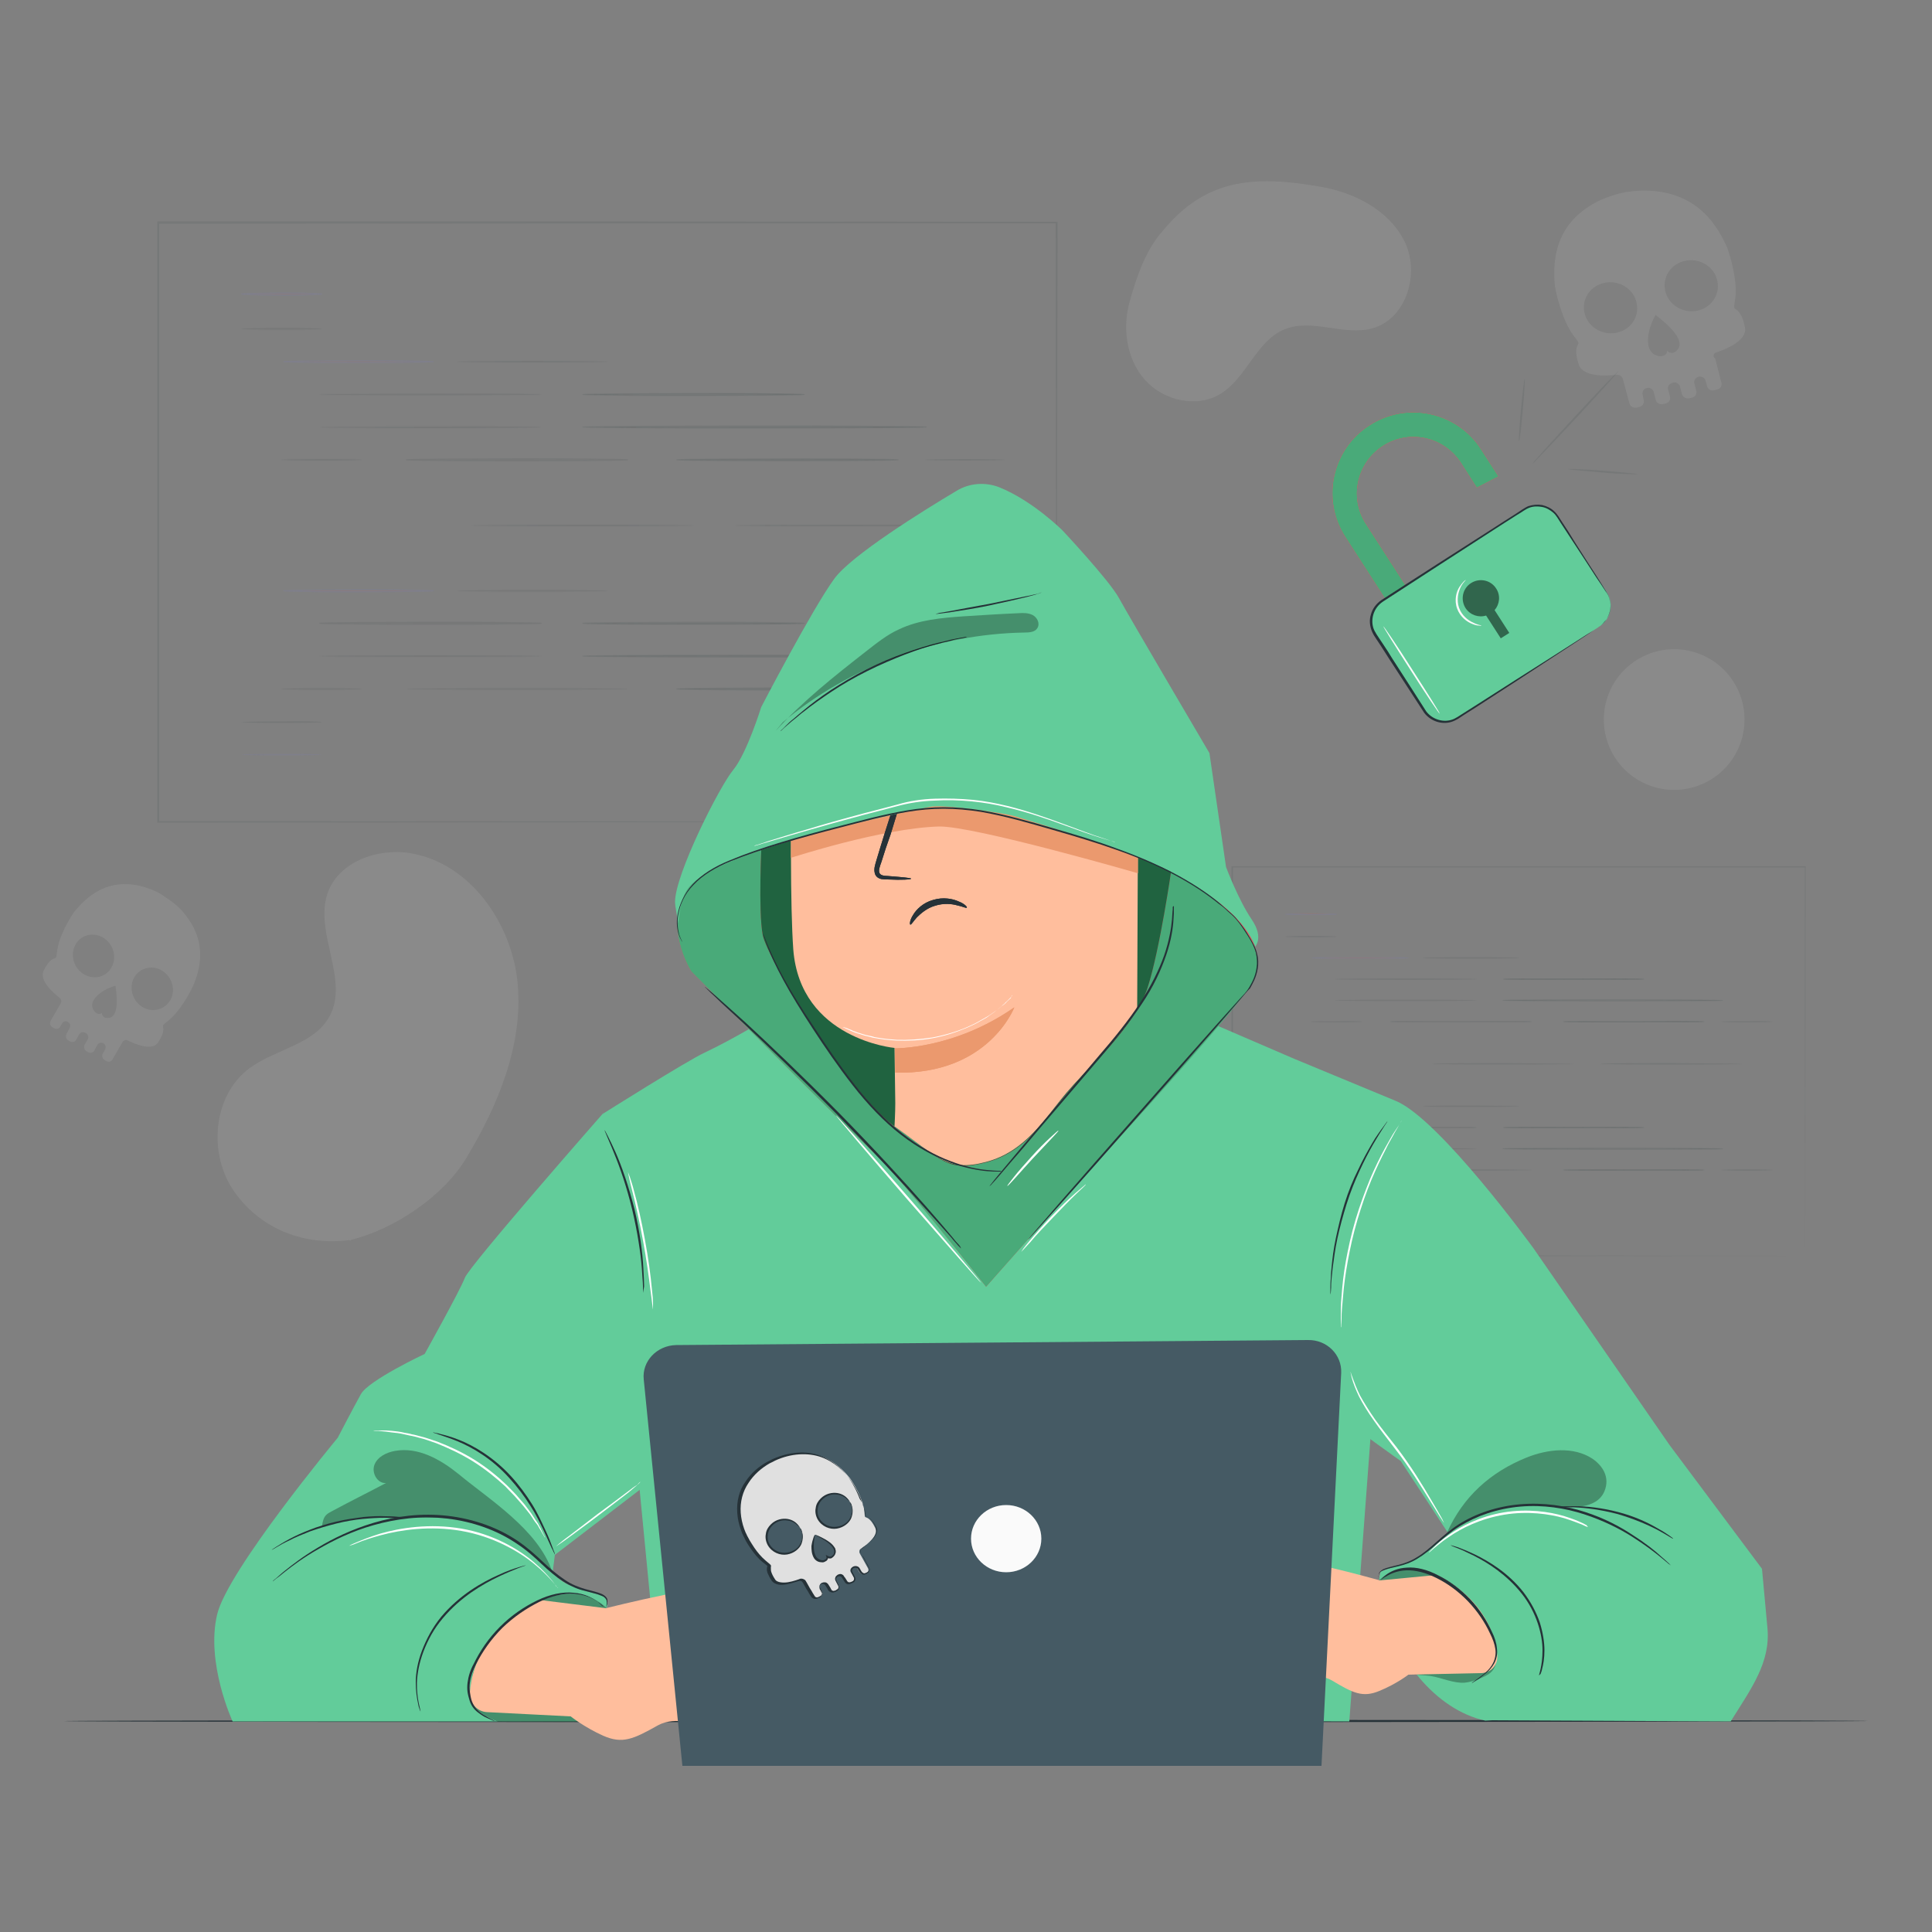 <?xml version="1.0" encoding="utf-8"?><!--Generator: Adobe Illustrator 23.0.1, SVG Export Plug-In . SVG Version: 6.00 Build 0)--><svg version="1.1" id="Layer_1" xmlns="http://www.w3.org/2000/svg" xmlns:xlink="http://www.w3.org/1999/xlink" x="0px" y="0px" viewBox="0 0 500 500" style="enable-background:new 0 0 500 500" xml:space="preserve"><rect x="0" y="0" width="500" height="500" fill="#808080" stroke="none"/><style type="text/css">.st0{opacity:0.1;fill:#EBEBEB;enable-background:new    ;}
	.st1{fill:#EBEBEB;}
	.st2{fill:none;}
	.st3{opacity:0.1;fill:#263238;enable-background:new    ;}
	.st4{opacity:0.1;}
	.st5{fill:#E8505B;}
	.st6{fill:#7879E8;}
	.st7{opacity:0.1;fill:#7879E8;enable-background:new    ;}
	.st8{fill:#263238;}
	.st9{fill:#7879E6;}
	.st10{opacity:0.1;fill:#7879E6;enable-background:new    ;}
	.st11{fill:#62CC9A;}
	.st12{opacity:0.3;}
	.st13{fill:#FFBE9D;}
	.st14{fill:#EB996E;}
	.st15{fill:#FFFFFF;}
	.st16{fill:#49AA79;}
	.st17{fill:#206340;}
	.st18{fill:#455A64;}
	.st19{fill:#FAFAFA;}
	.st20{fill:#E0E0E0;}
	.st21{opacity:0.5;}</style><g id="Background_Complete"><path class="st0" d="M48,236.8c-1.3-1.7-2.9-3.1-4.7-4.3l0,0c-0.1,0-0.1-0.1-0.2-0.1c-0.4-0.3-0.9-0.6-1.3-0.9l0,0
		c-1.8-1.1-3.8-1.8-5.8-2.3c-7.2-1.5-12.4,1.4-16.8,6.8c0,0-3.2,4.5-4.2,8.9c-0.3,1.3-0.3,2.8-0.6,3c-0.4,0.3-1.5,0-3.1,3.3
		c-1.2,2.5,2.4,5.7,4.1,7c0.5,0.4,0.6,1,0.3,1.5l-2.6,4.5c-0.3,0.6-0.1,1.3,0.4,1.6l0.5,0.3c0.5,0.3,1.2,0.2,1.5-0.3l0.6-1
		c0.3-0.5,1-0.7,1.5-0.3c0.6,0.3,0.7,1.1,0.4,1.6l-0.8,1.5c-0.3,0.6-0.1,1.3,0.4,1.6l0.5,0.3c0.6,0.3,1.3,0.2,1.6-0.4l0.8-1.4
		c0.3-0.6,1-0.7,1.6-0.4l0.2,0.1l0,0l0,0c0.5,0.3,0.7,1.1,0.4,1.6l-0.8,1.4c-0.3,0.5-0.1,1.3,0.4,1.6l0.5,0.3
		c0.5,0.3,1.3,0.2,1.6-0.4l0.8-1.5c0.3-0.5,1-0.7,1.6-0.4c0.5,0.3,0.7,1,0.4,1.6l-0.6,1.1c-0.3,0.5-0.1,1.3,0.4,1.6l0.5,0.3
		c0.5,0.3,1.3,0.2,1.6-0.4l2.6-4.5c0.3-0.5,0.9-0.7,1.4-0.4c1.9,0.9,6.3,2.8,7.8,0.5c2-3,1.2-3.9,1.3-4.4c0-0.3,1.3-1.1,2.2-2
		c3.2-3.1,5.5-8.1,5.5-8.1C52.7,249,52.7,242.7,48,236.8z M21.8,252.2c-2.6-1.5-3.7-4.8-2.4-7.5s4.6-3.6,7.2-2.1s3.7,4.8,2.4,7.5
		C27.7,252.8,24.5,253.7,21.8,252.2z M28.3,263.4c-1.9,0.4-2-1.3-2-1.3c-0.3,0.4-0.7,0.4-1.1,0.2c-1.2-0.5-1.7-2.1-1.1-3.2
		c1.3-2.7,5.6-4,5.8-4C29.8,255.1,31.4,262.8,28.3,263.4z M44.2,258.6c-1.3,2.6-4.6,3.6-7.2,2.1s-3.7-4.8-2.4-7.5
		c1.3-2.6,4.6-3.6,7.2-2.1C44.5,252.7,45.5,256,44.2,258.6z"/><path class="st0" d="M444.2,91.2c2.5-0.8,8-3.1,7.4-6.4c-0.8-4.3-2.3-4.6-2.7-5c-0.3-0.3,0.2-2.1,0.3-3.7c0.2-5.5-2.2-12-2.2-12
		c-3.5-8-9-13.5-18.3-14.6c-2.7-0.3-5.3-0.2-7.9,0.2l0,0c-0.1,0-0.2,0-0.3,0.1c-0.6,0.1-1.3,0.2-1.9,0.4l0,0c-2.5,0.7-5,1.7-7.2,3.1
		c-7.7,4.9-9.8,12.1-9,20.7c0,0,1.1,6.7,4,11.6c0.8,1.4,2.2,2.8,2.1,3.2c-0.1,0.6-1.3,1.4,0.1,5.6c1.1,3.2,7.1,2.9,9.8,2.6
		c0.7-0.1,1.4,0.4,1.6,1.1l1.7,6.3c0.2,0.8,1,1.2,1.8,1.1l0.8-0.2c0.8-0.2,1.2-0.9,1.1-1.7l-0.3-1.5c-0.2-0.7,0.3-1.5,1.1-1.7
		c0.8-0.2,1.6,0.3,1.8,1.1l0.5,2c0.2,0.8,1,1.2,1.8,1.1l0.8-0.2c0.8-0.2,1.3-0.9,1.1-1.7l-0.5-1.9c-0.2-0.8,0.3-1.5,1.1-1.7L433,99
		l0,0l0,0c0.8-0.2,1.6,0.3,1.8,1.1l0.5,1.9c0.2,0.8,1,1.2,1.8,1.1l0.8-0.2c0.8-0.2,1.3-0.9,1.1-1.7l-0.5-2c-0.2-0.8,0.3-1.5,1.1-1.7
		c0.8-0.2,1.6,0.3,1.8,1l0.4,1.5c0.2,0.7,1,1.2,1.8,1l0.8-0.2c0.8-0.2,1.3-0.9,1.1-1.7l-1.6-6.3C443.1,92.2,443.5,91.4,444.2,91.2z
		 M418.8,86c-3.6,1-7.5-1-8.6-4.5s0.9-7.2,4.6-8.2s7.5,1,8.6,4.5C424.5,81.4,422.5,85,418.8,86z M434.3,90.3c-1.4,2-2.9,0.5-2.9,0.5
		c0.1,0.6-0.3,1-0.8,1.2c-1.5,0.6-3.3-0.4-3.8-1.9c-1.2-3.5,1.5-8.5,1.7-8.6C428.4,81.6,436.5,87.1,434.3,90.3z M439.7,80.3
		c-3.6,1-7.5-1-8.6-4.5s0.9-7.2,4.6-8.2s7.5,1,8.6,4.5C445.4,75.7,443.3,79.3,439.7,80.3z"/></g><g id="Background_Simple"><g><path class="st1" d="M90.8,320.9L90.8,320.9c-0.2,0-0.3,0.1-0.4,0.1L90.8,320.9z"/><path class="st0" d="M134,254.9c-1.3-15.7-12.2-31.5-27.8-34.1c-8.6-1.4-18.8,2.3-21.5,10.6c-3.3,10.2,5.7,22.2,0.6,31.6
			c-4,7.4-14.1,8.5-20.8,13.5c-9.5,7.1-10.7,22.3-3.8,32s18.2,14,30,12.4c11.3-2.7,24.2-11.4,30.1-21.4
			C128.9,286,135.3,270.6,134,254.9z"/></g><path class="st0" d="M363.5,62.5c-4-8.1-13-12.7-21.9-14.2c-17.3-3-29.7-2-40.8,11.6l0,0c-4.3,4.8-6.7,11.9-8.4,18
		c-2,6.9-0.9,15,3.9,20.4s13.5,7.4,19.6,3.6c6.8-4.2,9.2-13.7,16.6-16.7c7.2-2.9,15.5,1.9,22.9-0.3
		C364.1,82.3,367.5,70.6,363.5,62.5z"/><ellipse transform="matrix(0.876 -0.483 0.483 0.876 -36.057 232.295)" class="st0" cx="433.1" cy="186.2" rx="18.2" ry="18.2"/></g><g id="Screens"><g><g><rect x="40.9" y="57.5" class="st2" width="232.5" height="155.1"/><g><path class="st3" d="M273.4,212.7c0-1.7-0.1-60.6-0.2-155.1l0.2,0.2c-64,0-144.9,0-232.5,0.1l0,0l0.3-0.3
					c0,55.2,0,107.8,0,155.1l-0.2-0.2C177.8,212.6,271.3,212.6,273.4,212.7c-2.1,0-95.6,0.1-232.5,0.2h-0.2v-0.2
					c0-47.3,0-99.9,0-155.1v-0.3H41l0,0c87.6,0,168.5,0,232.5,0.1h0.2v0.2C273.5,152,273.4,211,273.4,212.7z"/></g></g><g><g><g class="st4"><g><g><g><g><g><path class="st5" d="M83.3,76.1c0,0.1-4.7,0.2-10.4,0.2c-5.7,0-10.4-0.1-10.4-0.2s4.7-0.2,10.4-0.2
											C78.7,75.9,83.3,76,83.3,76.1z"/></g></g><g><g><path class="st6" d="M72.9,76.5c-2.8,0-5.4,0-7.3-0.1c-3.2-0.1-3.2-0.1-3.2-0.3c0-0.2,0-0.2,3.2-0.3c2,0,4.6-0.1,7.3-0.1
											c2.8,0,5.4,0,7.3,0.1c3.2,0.1,3.2,0.1,3.2,0.3c0,0.2,0,0.2-3.2,0.3C78.3,76.5,75.7,76.5,72.9,76.5z M64.8,76.1
											c1.8,0.1,4.6,0.1,8.1,0.1s6.3,0,8.1-0.1C79.2,76,76.4,76,72.9,76C69.4,76.1,66.6,76.1,64.8,76.1z"/></g></g></g></g></g></g><g><g><g><g><g><g><path class="st7" d="M83.3,195.3c0,0.1-4.7,0.2-10.4,0.2c-5.7,0-10.4-0.1-10.4-0.2c0-0.1,4.7-0.2,10.4-0.2
											C78.7,195.1,83.3,195.2,83.3,195.3z"/></g></g><g><g><path class="st3" d="M64.8,195.3c1.8,0.1,4.6,0.1,8.1,0.1"/></g></g></g></g></g></g><g class="st4"><g><g><g><g><g><path class="st5" d="M112.2,93.6c0,0.1-8.7,0.2-19.4,0.2s-19.4-0.1-19.4-0.2s8.7-0.2,19.4-0.2S112.2,93.5,112.2,93.6z"/></g></g><g><g><path class="st6" d="M92.8,94c-5.2,0-10.1,0-13.7-0.1c-5.8-0.1-5.8-0.1-5.8-0.3c0-0.2,0-0.2,5.8-0.3
											c3.7,0,8.6-0.1,13.7-0.1c5.2,0,10.1,0,13.7,0.1c5.8,0.1,5.8,0.1,5.8,0.3c0,0.2,0,0.2-5.8,0.3C102.9,94,98,94,92.8,94z
											 M77.7,93.6c3.4,0.1,8.6,0.1,15.1,0.1s11.8,0,15.1-0.1c-3.4,0-8.6-0.1-15.1-0.1C86.3,93.5,81,93.5,77.7,93.6z"/></g></g></g></g></g></g><g class="st4"><g><g><g><g><g><path class="st8" d="M157.2,93.6c0,0.1-8.7,0.2-19.4,0.2s-19.4-0.1-19.4-0.2s8.7-0.2,19.4-0.2S157.2,93.5,157.2,93.6z"/></g></g><g><g><path class="st3" d="M137.8,94c-5.2,0-10.1,0-13.7-0.1c-5.8-0.1-5.8-0.1-5.8-0.3c0-0.2,0-0.2,5.8-0.3
											c3.7,0,8.6-0.1,13.7-0.1c5.2,0,10.1,0,13.7,0.1c5.8,0.1,5.8,0.1,5.8,0.3c0,0.2,0,0.2-5.8,0.3C147.8,94,143,94,137.8,94z
											 M122.6,93.6c3.4,0.1,8.6,0.1,15.1,0.1s11.8,0,15.1-0.1c-3.4,0-8.6-0.1-15.1-0.1S126,93.5,122.6,93.6z"/></g></g></g></g></g></g><g class="st4"><g><g><g><g><g><path class="st8" d="M140,102.1c0,0.1-12.8,0.2-28.6,0.2s-28.6-0.1-28.6-0.2s12.8-0.2,28.6-0.2
											C127.2,101.8,140,101.9,140,102.1z"/></g></g><g><g><path class="st3" d="M111.4,102.5c-7.7,0-14.8,0-20.3-0.1c-8.5-0.1-8.5-0.1-8.5-0.3c0-0.2,0-0.2,8.5-0.3
											c5.4,0,12.6-0.1,20.3-0.1c7.6,0,14.8,0,20.3,0.1c8.5,0.1,8.5,0.1,8.5,0.3c0,0.2,0,0.2-8.5,0.3
											C126.2,102.4,119,102.5,111.4,102.5z M89,102.1c5,0.1,12.7,0.1,22.3,0.1s17.3,0,22.3-0.1c-5-0.1-12.7-0.1-22.3-0.1
											S94,102,89,102.1z"/></g></g></g></g></g></g><g class="st4"><g><g><g><g><g><path class="st8" d="M140,110.6c0,0.1-12.8,0.2-28.6,0.2s-28.6-0.1-28.6-0.2s12.8-0.2,28.6-0.2
											C127.2,110.3,140,110.4,140,110.6z"/></g></g><g><g><path class="st3" d="M111.4,110.9c-7.6,0-14.8,0-20.3-0.1c-8.5-0.1-8.5-0.1-8.5-0.3c0-0.2,0-0.2,8.5-0.3
											c5.4,0,12.6-0.1,20.3-0.1s14.8,0,20.3,0.1c8.5,0.1,8.5,0.1,8.5,0.3c0,0.2,0,0.2-8.5,0.3
											C126.2,110.9,119,110.9,111.4,110.9z M89.1,110.6c5,0,12.7,0.1,22.3,0.1s17.3,0,22.3-0.1c-5-0.1-12.7-0.1-22.3-0.1
											C101.8,110.5,94,110.5,89.1,110.6z"/></g></g></g></g></g></g><g class="st4"><g><g><g><g><g><path class="st8" d="M179.5,136c0,0.1-12.8,0.2-28.6,0.2s-28.6-0.1-28.6-0.2c0-0.1,12.8-0.2,28.6-0.2
											C166.6,135.8,179.5,135.9,179.5,136z"/></g></g><g><g><path class="st3" d="M150.8,136.4c-7.7,0-14.8,0-20.3-0.1c-8.5-0.1-8.5-0.1-8.5-0.3s0-0.2,8.5-0.3
											c5.4,0,12.6-0.1,20.3-0.1s14.8,0,20.3,0.1c8.5,0.1,8.5,0.1,8.5,0.3s0,0.2-8.5,0.3C165.7,136.3,158.5,136.4,150.8,136.4z
											 M128.5,136c5,0,12.7,0.1,22.3,0.1s17.3,0,22.3-0.1c-5-0.1-12.7-0.1-22.3-0.1S133.5,135.9,128.5,136z"/></g></g></g></g></g></g><g class="st4"><g><g><g><g><g><path class="st8" d="M162.4,119c0,0.1-12.8,0.2-28.6,0.2s-28.6-0.1-28.6-0.2s12.8-0.2,28.6-0.2
											C149.6,118.8,162.4,118.9,162.4,119z"/></g></g><g><g><path class="st8" d="M133.8,119.4c-7.7,0-14.8,0-20.3-0.1c-8.5-0.1-8.5-0.1-8.5-0.3c0-0.2,0-0.2,8.5-0.3
											c5.4,0,12.6-0.1,20.3-0.1c7.6,0,14.8,0,20.3,0.1c8.5,0.1,8.5,0.1,8.5,0.3c0,0.2,0,0.2-8.5,0.3
											C148.6,119.4,141.4,119.4,133.8,119.4z M111.5,119c5,0.1,12.7,0.1,22.3,0.1s17.3,0,22.3-0.1c-5,0-12.7-0.1-22.3-0.1
											S116.5,119,111.5,119z"/></g></g></g></g></g></g><g><g><g><g><g><g><path class="st3" d="M232.4,119c0,0.1-12.8,0.2-28.6,0.2s-28.6-0.1-28.6-0.2s12.8-0.2,28.6-0.2S232.4,118.9,232.4,119z"/></g></g><g><g><path class="st3" d="M203.8,119.4c-7.7,0-14.8,0-20.3-0.1c-8.5-0.1-8.5-0.1-8.5-0.3c0-0.2,0-0.2,8.5-0.3
											c5.4,0,12.6-0.1,20.3-0.1c7.6,0,14.8,0,20.3,0.1c8.5,0.1,8.5,0.1,8.5,0.3c0,0.2,0,0.2-8.5,0.3
											C218.6,119.4,211.5,119.4,203.8,119.4z M181.5,119c5,0.1,12.7,0.1,22.3,0.1s17.3,0,22.3-0.1c-5,0-12.7-0.1-22.3-0.1
											S186.5,119,181.5,119z"/></g></g></g></g></g></g><g><g><g><g><g><g><path class="st3" d="M208.1,102.1c0,0.1-12.8,0.2-28.6,0.2s-28.6-0.1-28.6-0.2s12.8-0.2,28.6-0.2
											C195.3,101.8,208.1,101.9,208.1,102.1z"/></g></g><g><g><path class="st3" d="M179.5,102.5c-7.7,0-14.8,0-20.3-0.1c-8.5-0.1-8.5-0.1-8.5-0.3c0-0.2,0-0.2,8.5-0.3
											c5.4,0,12.6-0.1,20.3-0.1c7.6,0,14.8,0,20.3,0.1c8.5,0.1,8.5,0.1,8.5,0.3c0,0.2,0,0.2-8.5,0.3
											C194.3,102.4,187.1,102.5,179.5,102.5z M157.1,102.1c5,0.1,12.7,0.1,22.3,0.1s17.3,0,22.3-0.1c-5-0.1-12.7-0.1-22.3-0.1
											S162.1,102,157.1,102.1z"/></g></g></g></g></g></g><g><g><g><g><g><g><path class="st3" d="M247.7,136c0,0.1-12.8,0.2-28.6,0.2s-28.6-0.1-28.6-0.2c0-0.1,12.8-0.2,28.6-0.2
											C234.8,135.8,247.7,135.9,247.7,136z"/></g></g><g class="st4"><g><path class="st3" d="M219,136.4c-7.7,0-14.8,0-20.3-0.1c-8.5-0.1-8.5-0.1-8.5-0.3s0-0.2,8.5-0.3c5.4,0,12.6-0.1,20.3-0.1
											s14.8,0,20.3,0.1c8.5,0.1,8.5,0.1,8.5,0.3s0,0.2-8.5,0.3C233.9,136.3,226.7,136.4,219,136.4z M196.7,136
											c5,0,12.7,0.1,22.3,0.1s17.3,0,22.3-0.1c-5-0.1-12.7-0.1-22.3-0.1S201.7,135.9,196.7,136z"/></g></g></g></g></g></g><g><g><g><g><g><g><path class="st3" d="M239.8,110.6c0,0.1-19.9,0.2-44.5,0.2s-44.5-0.1-44.5-0.2s19.9-0.2,44.5-0.2
											C219.9,110.3,239.8,110.4,239.8,110.6z"/></g></g><g><g><path class="st3" d="M195.3,110.9c-11.9,0-23.1,0-31.5-0.1c-9.7-0.1-12.3-0.1-12.9-0.2l0,0l0,0c-0.2,0-0.2-0.1-0.2-0.1
											c0-0.1,0-0.1,0.2-0.1l0,0l0,0c0.7-0.1,3.2-0.1,12.9-0.2c8.4,0,19.6-0.1,31.5-0.1s23.1,0,31.5,0.1
											c9.8,0.1,12.3,0.1,12.9,0.2l0,0l0,0c0.2,0,0.2,0.1,0.2,0.1s0,0.1-0.2,0.1l0,0l0,0c-0.7,0.1-3.2,0.1-12.9,0.2
											C218.3,110.9,207.2,110.9,195.3,110.9z M160.6,110.6c8.2,0.1,20.8,0.1,34.7,0.1s26.5,0,34.7-0.1
											c-8.2-0.1-20.8-0.1-34.7-0.1C181.4,110.5,168.8,110.5,160.6,110.6z"/></g></g></g></g></g></g><g class="st4"><g><g><g><g><g><path class="st8" d="M83.3,85.1c0,0.1-4.7,0.2-10.4,0.2c-5.7,0-10.4-0.1-10.4-0.2s4.7-0.2,10.4-0.2
											C78.7,84.9,83.3,85,83.3,85.1z"/></g></g><g><g><path class="st3" d="M72.9,85.5c-2.8,0-5.4,0-7.3-0.1c-3.2-0.1-3.2-0.1-3.2-0.3c0-0.2,0-0.2,3.2-0.3c2,0,4.6-0.1,7.3-0.1
											c2.8,0,5.4,0,7.3,0.1c3.2,0.1,3.2,0.1,3.2,0.3c0,0.2,0,0.2-3.2,0.3C78.3,85.5,75.7,85.5,72.9,85.5z M64.8,85.1
											c1.8,0.1,4.6,0.1,8.1,0.1s6.3,0,8.1-0.1C79.2,85,76.4,85,72.9,85S66.6,85.1,64.8,85.1z"/></g></g></g></g></g></g><g><g><g><g><g><g><path class="st3" d="M83.3,186.9c0,0.1-4.7,0.2-10.4,0.2c-5.7,0-10.4-0.1-10.4-0.2c0-0.1,4.7-0.2,10.4-0.2
											C78.7,186.6,83.3,186.7,83.3,186.9z"/></g></g><g><g><path class="st3" d="M72.9,186.8c-3.5,0-6.3,0-8.1,0.1"/></g></g></g></g></g></g><g class="st4"><g><g><g><g><g><path class="st8" d="M93.6,119c0,0.1-4.7,0.2-10.4,0.2c-5.7,0-10.4-0.1-10.4-0.2s4.7-0.2,10.4-0.2
											C89,118.8,93.6,118.9,93.6,119z"/></g></g><g><g><path class="st3" d="M83.2,119.4c-2.8,0-5.4,0-7.3-0.1c-3.2-0.1-3.2-0.1-3.2-0.3c0-0.2,0-0.2,3.2-0.3c2,0,4.6-0.1,7.3-0.1
											c2.8,0,5.4,0,7.3,0.1c3.2,0.1,3.2,0.1,3.2,0.3c0,0.2,0,0.2-3.2,0.3C88.6,119.4,86,119.4,83.2,119.4z M75.1,119
											c1.8,0.1,4.6,0.1,8.1,0.1s6.3,0,8.1-0.1c-1.8,0-4.6-0.1-8.1-0.1S76.9,119,75.1,119z"/></g></g></g></g></g></g><g><g><g><g><g><g><path class="st3" d="M260.1,119c0,0.1-4.7,0.2-10.4,0.2s-10.4-0.1-10.4-0.2s4.7-0.2,10.4-0.2
											C255.5,118.8,260.1,118.9,260.1,119z"/></g></g><g><g><path class="st3" d="M241.6,119"/></g></g></g></g></g></g><g class="st4"><g><g><g><g><g><path class="st5" d="M112.2,152.9c0,0.1-8.7,0.2-19.4,0.2s-19.4-0.1-19.4-0.2c0-0.1,8.7-0.2,19.4-0.2
											S112.2,152.8,112.2,152.9z"/></g></g><g><g><path class="st6" d="M92.8,153.3c-5.2,0-10.1,0-13.7-0.1c-5.8-0.1-5.8-0.1-5.8-0.3s0-0.2,5.8-0.3c3.7,0,8.6-0.1,13.7-0.1
											c5.2,0,10.1,0,13.7,0.1c5.8,0.1,5.8,0.1,5.8,0.3s0,0.2-5.8,0.3C102.9,153.2,98,153.3,92.8,153.3z M77.7,152.9
											c3.4,0.1,8.6,0.1,15.2,0.1c6.5,0,11.8,0,15.2-0.1c-3.4-0.1-8.6-0.1-15.2-0.1C86.3,152.8,81,152.8,77.7,152.9z"/></g></g></g></g></g></g><g class="st4"><g><g><g><g><g><path class="st8" d="M157.2,152.9c0,0.1-8.7,0.2-19.4,0.2s-19.4-0.1-19.4-0.2c0-0.1,8.7-0.2,19.4-0.2
											S157.2,152.8,157.2,152.9z"/></g></g><g><g><path class="st3" d="M137.8,153.3c-5.2,0-10.1,0-13.7-0.1c-5.8-0.1-5.8-0.1-5.8-0.3s0-0.2,5.8-0.3c3.7,0,8.6-0.1,13.7-0.1
											c5.2,0,10.1,0,13.7,0.1c5.8,0.1,5.8,0.1,5.8,0.3s0,0.2-5.8,0.3C147.8,153.2,142.9,153.3,137.8,153.3z M122.6,152.9
											c3.4,0.1,8.6,0.1,15.2,0.1c6.5,0,11.8,0,15.2-0.1c-3.4-0.1-8.6-0.1-15.2-0.1C131.2,152.8,126,152.8,122.6,152.9z"/></g></g></g></g></g></g><g class="st4"><g><g><g><g><g><path class="st8" d="M140,161.4c0,0.1-12.8,0.2-28.6,0.2s-28.6-0.1-28.6-0.2c0-0.1,12.8-0.2,28.6-0.2
											C127.2,161.1,140,161.2,140,161.4z"/></g></g><g><g><path class="st8" d="M111.4,161.7c-7.6,0-14.8,0-20.3-0.1c-8.5-0.1-8.5-0.1-8.5-0.3s0-0.2,8.5-0.3
											c5.4,0,12.6-0.1,20.3-0.1s14.8,0,20.3,0.1c8.5,0.1,8.5,0.1,8.5,0.3s0,0.2-8.5,0.3C126.2,161.7,119,161.7,111.4,161.7z
											 M89.1,161.4c5,0,12.7,0.1,22.3,0.1s17.3,0,22.3-0.1c-5-0.1-12.7-0.1-22.3-0.1C101.8,161.3,94,161.3,89.1,161.4z"/></g></g></g></g></g></g><g class="st4"><g><g><g><g><g><path class="st8" d="M140,169.8c0,0.1-12.8,0.2-28.6,0.2s-28.6-0.1-28.6-0.2c0-0.1,12.8-0.2,28.6-0.2S140,169.7,140,169.8
											z"/></g></g><g><g><path class="st3" d="M111.4,170.2c-7.7,0-14.8,0-20.3-0.1c-8.5-0.1-8.5-0.1-8.5-0.3s0-0.2,8.5-0.3
											c5.4,0,12.6-0.1,20.3-0.1c7.6,0,14.8,0,20.3,0.1c8.5,0.1,8.5,0.1,8.5,0.3s0,0.2-8.5,0.3
											C126.2,170.2,119,170.2,111.4,170.2z M89,169.8c5,0.1,12.7,0.1,22.3,0.1s17.3,0,22.3-0.1c-5-0.1-12.7-0.1-22.3-0.1
											C101.7,169.8,94,169.8,89,169.8z"/></g></g></g></g></g></g><g class="st4"><g><g><g><g><g><path class="st8" d="M162.4,178.3c0,0.1-12.8,0.2-28.6,0.2s-28.6-0.1-28.6-0.2c0-0.1,12.8-0.2,28.6-0.2
											C149.6,178.1,162.4,178.2,162.4,178.3z"/></g></g><g><g><path class="st3" d="M133.8,178.7c-7.6,0-14.8,0-20.3-0.1c-8.5-0.1-8.5-0.1-8.5-0.3s0-0.2,8.5-0.3
											c5.4,0,12.6-0.1,20.3-0.1s14.8,0,20.3,0.1c8.5,0.1,8.5,0.1,8.5,0.3s0,0.2-8.5,0.3C148.6,178.7,141.4,178.7,133.8,178.7z
											 M111.5,178.3c5,0.1,12.7,0.1,22.3,0.1s17.3,0,22.3-0.1c-5-0.1-12.7-0.1-22.3-0.1S116.4,178.3,111.5,178.3z"/></g></g></g></g></g></g><g><g><g><g><g><g><path class="st3" d="M232.4,178.3c0,0.1-12.8,0.2-28.6,0.2s-28.6-0.1-28.6-0.2c0-0.1,12.8-0.2,28.6-0.2
											S232.4,178.2,232.4,178.3z"/></g></g><g><g><path class="st3" d="M203.8,178.7c-7.6,0-14.8,0-20.3-0.1c-8.5-0.1-8.5-0.1-8.5-0.3s0-0.2,8.5-0.3
											c5.4,0,12.6-0.1,20.3-0.1s14.8,0,20.3,0.1c8.5,0.1,8.5,0.1,8.5,0.3s0,0.2-8.5,0.3C218.6,178.7,211.4,178.7,203.8,178.7z
											 M181.5,178.3c5,0.1,12.7,0.1,22.3,0.1s17.3,0,22.3-0.1c-5-0.1-12.7-0.1-22.3-0.1S186.5,178.3,181.5,178.3z"/></g></g></g></g></g></g><g><g><g><g><g><g><path class="st3" d="M208.1,161.4c0,0.1-12.8,0.2-28.6,0.2s-28.6-0.1-28.6-0.2c0-0.1,12.8-0.2,28.6-0.2
											C195.3,161.1,208.1,161.2,208.1,161.4z"/></g></g><g><g><path class="st3" d="M179.5,161.7c-7.7,0-14.8,0-20.3-0.1c-8.5-0.1-8.5-0.1-8.5-0.3s0-0.2,8.5-0.3
											c5.4,0,12.6-0.1,20.3-0.1s14.8,0,20.3,0.1c8.5,0.1,8.5,0.1,8.5,0.3s0,0.2-8.5,0.3C194.3,161.7,187.1,161.7,179.5,161.7z
											 M157.1,161.4c5,0,12.7,0.1,22.3,0.1s17.3,0,22.3-0.1c-5-0.1-12.7-0.1-22.3-0.1C169.8,161.3,162.1,161.3,157.1,161.4z"/></g></g></g></g></g></g><g><g><g><g><g><g><path class="st3" d="M239.8,169.8c0,0.1-19.9,0.2-44.5,0.2s-44.5-0.1-44.5-0.2c0-0.1,19.9-0.2,44.5-0.2
											S239.8,169.7,239.8,169.8z"/></g></g><g><g><path class="st3" d="M195.3,170.2c-11.9,0-23.1,0-31.5-0.1c-9.8-0.1-12.3-0.1-12.9-0.2l0,0l0,0c-0.2,0-0.2-0.1-0.2-0.1
											s0-0.1,0.2-0.1l0,0l0,0c0.7-0.1,3.2-0.1,12.9-0.2c8.4,0,19.6-0.1,31.5-0.1s23,0,31.5,0.1c9.7,0.1,12.3,0.1,12.9,0.2l0,0
											l0,0c0.2,0,0.2,0.1,0.2,0.1s0,0.1-0.2,0.1l0,0l0,0c-0.7,0.1-3.2,0.1-12.9,0.2C218.3,170.2,207.2,170.2,195.3,170.2z
											 M160.6,169.8c8.2,0.1,20.8,0.1,34.7,0.1s26.5,0,34.7-0.1c-8.2-0.1-20.8-0.1-34.7-0.1
											C181.3,169.8,168.8,169.8,160.6,169.8z"/></g></g></g></g></g></g><g class="st4"><g><g><g><g><g><path class="st8" d="M93.6,178.3c0,0.1-4.7,0.2-10.4,0.2c-5.7,0-10.4-0.1-10.4-0.2c0-0.1,4.7-0.2,10.4-0.2
											C89,178.1,93.6,178.2,93.6,178.3z"/></g></g><g><g><path class="st3" d="M83.2,178.7c-2.8,0-5.4,0-7.3-0.1c-3.2-0.1-3.2-0.1-3.2-0.3s0-0.2,3.2-0.3c2,0,4.6-0.1,7.3-0.1
											c2.8,0,5.4,0,7.3,0.1c3.2,0.1,3.2,0.1,3.2,0.3s0,0.2-3.2,0.3C88.6,178.7,86,178.7,83.2,178.7z M75.1,178.3
											c1.8,0.1,4.6,0.1,8.1,0.1s6.3,0,8.1-0.1c-1.8-0.1-4.6-0.1-8.1-0.1S76.9,178.3,75.1,178.3z"/></g></g></g></g></g></g><g><g><g><g><g><g><path class="st8" d="M260.1,178.3c0,0.1-4.7,0.2-10.4,0.2s-10.4-0.1-10.4-0.2c0-0.1,4.7-0.2,10.4-0.2
											C255.5,178.1,260.1,178.2,260.1,178.3z"/></g></g><g><g><path class="st8" d="M249.7,178.7c-2.8,0-5.4,0-7.3-0.1c-3.2-0.1-3.2-0.1-3.2-0.3s0-0.2,3.2-0.3c2,0,4.6-0.1,7.3-0.1
											c2.8,0,5.4,0,7.3,0.1c3.2,0.1,3.2,0.1,3.2,0.3s0,0.2-3.2,0.3C255.1,178.7,252.5,178.7,249.7,178.7z M241.6,178.3
											c1.8,0.1,4.6,0.1,8.1,0.1s6.3,0,8.1-0.1c-1.8-0.1-4.6-0.1-8.1-0.1S243.4,178.3,241.6,178.3z"/></g></g></g></g></g></g></g></g></g><g><g><rect x="318.9" y="224.5" class="st2" width="148.3" height="100.6"/><g><path class="st3" d="M467.2,325c0-1.1-0.1-39.3-0.1-100.6l0.1,0.1c-40.8,0-92.4,0-148.3,0l0,0l0.2-0.2c0,35.8,0,69.9,0,100.6
					l-0.2-0.2C406.2,325,465.8,325,467.2,325c-1.4,0-61,0.1-148.3,0.2h-0.2V325c0-30.7,0-64.7,0-100.6v-0.2h0.2l0,0
					c55.9,0,107.5,0,148.3,0h0.1v0.1C467.2,285.8,467.2,323.9,467.2,325z"/></g></g><g><g><g class="st4"><g><g><g><g><g><path class="st5" d="M345.9,236.5c0,0.1-3,0.2-6.6,0.2c-3.7,0-6.6-0.1-6.6-0.2c0-0.1,3-0.2,6.6-0.2
											C343,236.4,345.9,236.5,345.9,236.5z"/></g></g><g><g><path class="st9" d="M339.3,236.8c-1.8,0-3.4,0-4.7,0c-2,0-2-0.1-2-0.2c0-0.1,0-0.2,2-0.2c1.3,0,2.9,0,4.7,0
											c1.8,0,3.4,0,4.7,0c2,0,2,0.1,2,0.2c0,0.1,0,0.2-2,0.2C342.8,236.8,341.1,236.8,339.3,236.8z M334.1,236.5
											c1.2,0,3,0.1,5.2,0.1s4,0,5.2-0.1c-1.2,0-3-0.1-5.2-0.1C337.1,236.5,335.3,236.5,334.1,236.5z"/></g></g></g></g></g></g><g><g><g><g><g><g><path class="st10" d="M345.9,313.8c0,0.1-3,0.2-6.6,0.2c-3.7,0-6.6-0.1-6.6-0.2s3-0.2,6.6-0.2
											C343,313.7,345.9,313.7,345.9,313.8z"/></g></g><g><g><path class="st3" d="M334.1,313.8c1.2,0,3,0.1,5.2,0.1"/></g></g></g></g></g></g><g class="st4"><g><g><g><g><g><path class="st5" d="M364.4,247.9c0,0.1-5.6,0.2-12.4,0.2s-12.4-0.1-12.4-0.2c0-0.1,5.5-0.2,12.4-0.2
											C358.8,247.7,364.4,247.8,364.4,247.9z"/></g></g><g><g><path class="st9" d="M352,248.1c-3.3,0-6.4,0-8.8,0c-3.7,0-3.7-0.1-3.7-0.2c0-0.1,0-0.2,3.7-0.2c2.3,0,5.5,0,8.8,0
											s6.4,0,8.8,0c3.7,0,3.7,0.1,3.7,0.2c0,0.1,0,0.2-3.7,0.2C358.4,248.1,355.3,248.1,352,248.1z M342.3,247.9
											c2.2,0,5.5,0.1,9.7,0.1s7.5,0,9.7-0.1c-2.2,0-5.5-0.1-9.7-0.1C347.8,247.8,344.5,247.8,342.3,247.9z"/></g></g></g></g></g></g><g class="st4"><g><g><g><g><g><path class="st8" d="M393.1,247.9c0,0.1-5.6,0.2-12.4,0.2s-12.4-0.1-12.4-0.2c0-0.1,5.5-0.2,12.4-0.2
											C387.5,247.7,393.1,247.8,393.1,247.9z"/></g></g><g><g><path class="st3" d="M380.7,248.1c-3.3,0-6.4,0-8.8,0c-3.7,0-3.7-0.1-3.7-0.2c0-0.1,0-0.2,3.7-0.2c2.3,0,5.5,0,8.8,0
											s6.4,0,8.8,0c3.7,0,3.7,0.1,3.7,0.2c0,0.1,0,0.2-3.7,0.2C387.1,248.1,384,248.1,380.7,248.1z M371,247.9
											c2.2,0,5.5,0.1,9.7,0.1s7.5,0,9.7-0.1c-2.2,0-5.5-0.1-9.7-0.1C376.5,247.8,373.2,247.8,371,247.9z"/></g></g></g></g></g></g><g class="st4"><g><g><g><g><g><path class="st8" d="M382.1,253.4c0,0.1-8.2,0.2-18.3,0.2c-10.1,0-18.3-0.1-18.3-0.2c0-0.1,8.2-0.2,18.3-0.2
											S382.1,253.3,382.1,253.4z"/></g></g><g><g><path class="st3" d="M363.8,253.6c-4.9,0-9.5,0-12.9,0c-5.4,0-5.4-0.1-5.4-0.2c0-0.1,0-0.2,5.4-0.2c3.5,0,8,0,12.9,0
											s9.5,0,12.9,0c5.4,0,5.4,0.1,5.4,0.2c0,0.1,0,0.2-5.4,0.2C373.3,253.6,368.7,253.6,363.8,253.6z M349.6,253.4
											c3.2,0,8.1,0.1,14.2,0.1s11.1,0,14.2-0.1c-3.2,0-8.1-0.1-14.2-0.1C357.7,253.3,352.8,253.3,349.6,253.4z"/></g></g></g></g></g></g><g class="st4"><g><g><g><g><g><path class="st8" d="M382.1,258.9c0,0.1-8.2,0.2-18.3,0.2c-10.1,0-18.3-0.1-18.3-0.2s8.2-0.2,18.3-0.2
											C373.9,258.7,382.1,258.8,382.1,258.9z"/></g></g><g><g><path class="st3" d="M363.8,259.1c-4.9,0-9.5,0-12.9,0c-5.4,0-5.4-0.1-5.4-0.2s0-0.2,5.4-0.2c3.4,0,8,0,12.9,0
											s9.5,0,12.9,0c5.4,0,5.4,0.1,5.4,0.2s0,0.2-5.4,0.2C373.3,259.1,368.7,259.1,363.8,259.1z M349.6,258.9
											c3.2,0,8.1,0.1,14.2,0.1s11.1,0,14.2-0.1c-3.2,0-8.1-0.1-14.2-0.1S352.8,258.8,349.6,258.9z"/></g></g></g></g></g></g><g class="st4"><g><g><g><g><g><path class="st8" d="M407.3,275.3c0,0.1-8.2,0.2-18.3,0.2c-10.1,0-18.3-0.1-18.3-0.2s8.2-0.2,18.3-0.2
											C399.1,275.2,407.3,275.3,407.3,275.3z"/></g></g><g><g><path class="st3" d="M389,275.6c-4.9,0-9.5,0-12.9,0c-5.4,0-5.4-0.1-5.4-0.2s0-0.2,5.4-0.2c3.5,0,8,0,12.9,0s9.5,0,12.9,0
											c5.4,0,5.4,0.1,5.4,0.2s0,0.2-5.4,0.2C398.5,275.6,393.9,275.6,389,275.6z M374.8,275.3c3.2,0,8.1,0.1,14.2,0.1
											s11.1,0,14.2-0.1c-3.2,0-8.1-0.1-14.2-0.1C382.9,275.3,377.9,275.3,374.8,275.3z"/></g></g></g></g></g></g><g class="st4"><g><g><g><g><g><path class="st8" d="M396.4,264.4c0,0.1-8.2,0.2-18.3,0.2c-10.1,0-18.3-0.1-18.3-0.2s8.2-0.1,18.3-0.1
											C388.2,264.2,396.4,264.3,396.4,264.4z"/></g></g><g><g><path class="st8" d="M378.1,264.6c-4.9,0-9.5,0-12.9,0c-5.4,0-5.4-0.1-5.4-0.2s0-0.2,5.4-0.2c3.5,0,8,0,12.9,0
											s9.5,0,12.9,0c5.4,0,5.4,0.1,5.4,0.2s0,0.2-5.4,0.2C387.6,264.6,383,264.6,378.1,264.6z M363.9,264.4
											c3.2,0,8.1,0.1,14.2,0.1s11.1,0,14.2-0.1c-3.2,0-8.1-0.1-14.2-0.1S367.1,264.3,363.9,264.4z"/></g></g></g></g></g></g><g><g><g><g><g><g><path class="st3" d="M441.1,264.4c0,0.1-8.2,0.2-18.3,0.2c-10.1,0-18.3-0.1-18.3-0.2s8.2-0.1,18.3-0.1
											C432.9,264.2,441.1,264.3,441.1,264.4z"/></g></g><g><g><path class="st3" d="M422.8,264.6c-4.9,0-9.5,0-12.9,0c-5.4,0-5.4-0.1-5.4-0.2s0-0.2,5.4-0.2c3.5,0,8,0,12.9,0
											s9.5,0,12.9,0c5.4,0,5.4,0.1,5.4,0.2s0,0.2-5.4,0.2C432.3,264.6,427.7,264.6,422.8,264.6z M408.6,264.4
											c3.2,0,8.1,0.1,14.2,0.1s11.1,0,14.2-0.1c-3.2,0-8.1-0.1-14.2-0.1S411.7,264.3,408.6,264.4z"/></g></g></g></g></g></g><g><g><g><g><g><g><path class="st3" d="M425.5,253.4c0,0.1-8.2,0.2-18.3,0.2c-10.1,0-18.3-0.1-18.3-0.2c0-0.1,8.2-0.2,18.3-0.2
											S425.5,253.3,425.5,253.4z"/></g></g><g><g><path class="st3" d="M407.3,253.6c-4.9,0-9.5,0-12.9,0c-5.4,0-5.4-0.1-5.4-0.2c0-0.1,0-0.2,5.4-0.2c3.5,0,8,0,12.9,0
											s9.5,0,12.9,0c5.4,0,5.4,0.1,5.4,0.2c0,0.1,0,0.2-5.4,0.2C416.7,253.6,412.1,253.6,407.3,253.6z M393,253.4
											c3.2,0,8.1,0.1,14.2,0.1s11.1,0,14.2-0.1c-3.2,0-8.1-0.1-14.2-0.1C401.1,253.3,396.2,253.3,393,253.4z"/></g></g></g></g></g></g><g><g><g><g><g><g><path class="st3" d="M450.8,275.3c0,0.1-8.2,0.2-18.3,0.2c-10.1,0-18.3-0.1-18.3-0.2s8.2-0.2,18.3-0.2
											C442.6,275.2,450.8,275.3,450.8,275.3z"/></g></g><g class="st4"><g><path class="st3" d="M432.5,275.6c-4.9,0-9.5,0-12.9,0c-5.4,0-5.4-0.1-5.4-0.2s0-0.2,5.4-0.2c3.4,0,8,0,12.9,0
											s9.5,0,12.9,0c5.4,0,5.4,0.1,5.4,0.2s0,0.2-5.4,0.2C442,275.6,437.4,275.6,432.5,275.6z M418.3,275.3
											c3.2,0,8.1,0.1,14.2,0.1s11.1,0,14.2-0.1c-3.2,0-8.1-0.1-14.2-0.1S421.4,275.3,418.3,275.3z"/></g></g></g></g></g></g><g><g><g><g><g><g><path class="st3" d="M445.7,258.9c0,0.1-12.7,0.2-28.4,0.2c-15.7,0-28.4-0.1-28.4-0.2s12.7-0.2,28.4-0.2
											C433,258.7,445.7,258.8,445.7,258.9z"/></g></g><g><g><path class="st3" d="M417.4,259.1c-7.6,0-14.7,0-20.1,0c-6.2,0-7.8-0.1-8.3-0.1l0,0l0,0c-0.1,0-0.1,0-0.1-0.1
											c0,0,0-0.1,0.1-0.1l0,0l0,0c0.4-0.1,2-0.1,8.3-0.1c5.4,0,12.5,0,20.1,0s14.7,0,20.1,0c6.2,0,7.8,0.1,8.3,0.1l0,0l0,0
											c0.1,0,0.1,0,0.1,0.1c0,0,0,0.1-0.1,0.1l0,0l0,0c-0.4,0.1-2,0.1-8.3,0.1C432.1,259.1,424.9,259.1,417.4,259.1z
											 M395.2,258.9c5.2,0,13.2,0.1,22.1,0.1s16.9,0,22.1-0.1c-5.2,0-13.2-0.1-22.1-0.1C408.5,258.8,400.5,258.8,395.2,258.9z"/></g></g></g></g></g></g><g class="st4"><g><g><g><g><g><path class="st8" d="M345.9,242.4c0,0.1-3,0.2-6.6,0.2c-3.7,0-6.6-0.1-6.6-0.2c0-0.1,3-0.2,6.6-0.2
											C343,242.2,345.9,242.3,345.9,242.4z"/></g></g><g><g><path class="st3" d="M339.3,242.6c-1.8,0-3.4,0-4.7,0c-2,0-2-0.1-2-0.2c0-0.1,0-0.2,2-0.2c1.3,0,2.9,0,4.7,0
											c1.8,0,3.4,0,4.7,0c2,0,2,0.1,2,0.2c0,0.1,0,0.2-2,0.2C342.8,242.6,341.1,242.6,339.3,242.6z M334.1,242.4
											c1.2,0,3,0.1,5.2,0.1s4,0,5.2-0.1c-1.2,0-3-0.1-5.2-0.1C337.1,242.3,335.3,242.3,334.1,242.4z"/></g></g></g></g></g></g><g><g><g><g><g><g><path class="st3" d="M345.9,308.3c0,0.1-3,0.2-6.6,0.2c-3.7,0-6.6-0.1-6.6-0.2s3-0.2,6.6-0.2
											C343,308.2,345.9,308.2,345.9,308.3z"/></g></g><g><g><path class="st3" d="M339.3,308.3c-2.2,0-4,0-5.2,0.1"/></g></g></g></g></g></g><g class="st4"><g><g><g><g><g><path class="st8" d="M352.5,264.4c0,0.1-3,0.2-6.6,0.2c-3.7,0-6.6-0.1-6.6-0.2s3-0.1,6.6-0.1
											C349.5,264.2,352.5,264.3,352.5,264.4z"/></g></g><g><g><path class="st3" d="M345.9,264.6c-1.8,0-3.4,0-4.7,0c-2,0-2-0.1-2-0.2s0-0.2,2-0.2c1.3,0,2.9,0,4.7,0c1.8,0,3.4,0,4.7,0
											c2,0,2,0.1,2,0.2s0,0.2-2,0.2C349.3,264.6,347.7,264.6,345.9,264.6z M340.7,264.4c1.2,0,2.9,0.1,5.2,0.1
											c2.2,0,4,0,5.2-0.1c-1.2,0-2.9-0.1-5.2-0.1C343.7,264.3,341.9,264.3,340.7,264.4z"/></g></g></g></g></g></g><g><g><g><g><g><g><path class="st3" d="M458.7,264.4c0,0.1-3,0.2-6.6,0.2c-3.7,0-6.6-0.1-6.6-0.2s3-0.1,6.6-0.1
											C455.7,264.2,458.7,264.3,458.7,264.4z"/></g></g><g><g><path class="st3" d="M446.9,264.4"/></g></g></g></g></g></g><g class="st4"><g><g><g><g><g><path class="st5" d="M364.4,286.3c0,0.1-5.6,0.2-12.4,0.2s-12.4-0.1-12.4-0.2s5.5-0.2,12.4-0.2
											C358.8,286.2,364.4,286.2,364.4,286.3z"/></g></g><g><g><path class="st9" d="M352,286.5c-3.3,0-6.4,0-8.8,0c-3.7,0-3.7-0.1-3.7-0.2s0-0.2,3.7-0.2c2.3,0,5.5,0,8.8,0s6.4,0,8.8,0
											c3.7,0,3.7,0.1,3.7,0.2s0,0.2-3.7,0.2C358.4,286.5,355.3,286.5,352,286.5z M342.3,286.3c2.2,0,5.5,0.1,9.7,0.1
											s7.5,0,9.7-0.1c-2.2,0-5.5-0.1-9.7-0.1C347.8,286.2,344.5,286.3,342.3,286.3z"/></g></g></g></g></g></g><g class="st4"><g><g><g><g><g><path class="st8" d="M393.1,286.3c0,0.1-5.6,0.2-12.4,0.2s-12.4-0.1-12.4-0.2s5.5-0.2,12.4-0.2
											C387.5,286.2,393.1,286.2,393.1,286.3z"/></g></g><g><g><path class="st3" d="M380.7,286.5c-3.3,0-6.4,0-8.8,0c-3.7,0-3.7-0.1-3.7-0.2s0-0.2,3.7-0.2c2.3,0,5.5,0,8.8,0
											s6.4,0,8.8,0c3.7,0,3.7,0.1,3.7,0.2s0,0.2-3.7,0.2C387.1,286.5,384,286.5,380.7,286.5z M371,286.3c2.2,0,5.5,0.1,9.7,0.1
											s7.5,0,9.7-0.1c-2.2,0-5.5-0.1-9.7-0.1C376.5,286.2,373.2,286.3,371,286.3z"/></g></g></g></g></g></g><g class="st4"><g><g><g><g><g><path class="st8" d="M382.1,291.8c0,0.1-8.2,0.2-18.3,0.2c-10.1,0-18.3-0.1-18.3-0.2s8.2-0.2,18.3-0.2
											C373.9,291.6,382.1,291.7,382.1,291.8z"/></g></g><g><g><path class="st8" d="M363.8,292c-4.9,0-9.5,0-12.9,0c-5.4,0-5.4-0.1-5.4-0.2s0-0.2,5.4-0.2c3.4,0,8,0,12.9,0s9.5,0,12.9,0
											c5.4,0,5.4,0.1,5.4,0.2s0,0.2-5.4,0.2C373.3,292,368.7,292,363.8,292z M349.6,291.8c3.2,0,8.1,0.1,14.2,0.1
											s11.1,0,14.2-0.1c-3.2,0-8.1-0.1-14.2-0.1C357.7,291.7,352.8,291.8,349.6,291.8z"/></g></g></g></g></g></g><g class="st4"><g><g><g><g><g><path class="st8" d="M382.1,297.3c0,0.1-8.2,0.2-18.3,0.2c-10.1,0-18.3-0.1-18.3-0.2s8.2-0.2,18.3-0.2
											C373.9,297.1,382.1,297.2,382.1,297.3z"/></g></g><g><g><path class="st3" d="M363.8,297.5c-4.9,0-9.5,0-12.9,0c-5.4,0-5.4-0.1-5.4-0.2s0-0.2,5.4-0.2c3.5,0,8,0,12.9,0
											s9.5,0,12.9,0c5.4,0,5.4,0.1,5.4,0.2s0,0.2-5.4,0.2C373.3,297.5,368.7,297.5,363.8,297.5z M349.6,297.3
											c3.2,0,8.1,0.1,14.2,0.1s11.1,0,14.2-0.1c-3.2,0-8.1-0.1-14.2-0.1C357.7,297.2,352.8,297.3,349.6,297.3z"/></g></g></g></g></g></g><g class="st4"><g><g><g><g><g><path class="st8" d="M396.4,302.8c0,0.1-8.2,0.2-18.3,0.2c-10.1,0-18.3-0.1-18.3-0.2s8.2-0.2,18.3-0.2
											C388.2,302.6,396.4,302.7,396.4,302.8z"/></g></g><g><g><path class="st3" d="M378.1,303c-4.9,0-9.5,0-12.9,0c-5.4,0-5.4-0.1-5.4-0.2s0-0.2,5.4-0.2c3.5,0,8,0,12.9,0s9.5,0,12.9,0
											c5.4,0,5.4,0.1,5.4,0.2s0,0.2-5.4,0.2C387.6,303,383,303,378.1,303z M363.9,302.8c3.2,0,8.1,0.1,14.2,0.1s11.1,0,14.2-0.1
											c-3.2,0-8.1-0.1-14.2-0.1C372,302.7,367.1,302.8,363.9,302.8z"/></g></g></g></g></g></g><g><g><g><g><g><g><path class="st3" d="M441.1,302.8c0,0.1-8.2,0.2-18.3,0.2c-10.1,0-18.3-0.1-18.3-0.2s8.2-0.2,18.3-0.2
											C432.9,302.6,441.1,302.7,441.1,302.8z"/></g></g><g><g><path class="st3" d="M422.8,303c-4.9,0-9.5,0-12.9,0c-5.4,0-5.4-0.1-5.4-0.2s0-0.2,5.4-0.2c3.4,0,8,0,12.9,0s9.5,0,12.9,0
											c5.4,0,5.4,0.1,5.4,0.2s0,0.2-5.4,0.2C432.2,303,427.7,303,422.8,303z M408.5,302.8c3.2,0,8.1,0.1,14.2,0.1
											s11.1,0,14.2-0.1c-3.2,0-8.1-0.1-14.2-0.1C416.6,302.7,411.7,302.8,408.5,302.8z"/></g></g></g></g></g></g><g><g><g><g><g><g><path class="st3" d="M425.5,291.8c0,0.1-8.2,0.2-18.3,0.2c-10.1,0-18.3-0.1-18.3-0.2s8.2-0.2,18.3-0.2
											C417.3,291.6,425.5,291.7,425.5,291.8z"/></g></g><g><g><path class="st3" d="M407.3,292c-4.9,0-9.5,0-12.9,0c-5.4,0-5.4-0.1-5.4-0.2s0-0.2,5.4-0.2c3.5,0,8,0,12.9,0s9.5,0,12.9,0
											c5.4,0,5.4,0.1,5.4,0.2s0,0.2-5.4,0.2C416.7,292,412.1,292,407.3,292z M393,291.8c3.2,0,8.1,0.1,14.2,0.1s11.1,0,14.2-0.1
											c-3.2,0-8.1-0.1-14.2-0.1C401.1,291.7,396.2,291.8,393,291.8z"/></g></g></g></g></g></g><g><g><g><g><g><g><path class="st3" d="M445.7,297.3c0,0.1-12.7,0.2-28.4,0.2c-15.7,0-28.4-0.1-28.4-0.2s12.7-0.2,28.4-0.2
											C433,297.1,445.7,297.2,445.7,297.3z"/></g></g><g><g><path class="st3" d="M417.4,297.5c-7.6,0-14.7,0-20.1,0c-6.2,0-7.8-0.1-8.3-0.1l0,0l0,0c-0.1,0-0.1,0-0.1-0.1
											c0,0,0-0.1,0.1-0.1l0,0l0,0c0.4-0.1,2-0.1,8.3-0.1c5.4,0,12.5,0,20.1,0s14.7,0,20.1,0c6.2,0,7.8,0.1,8.3,0.1l0,0l0,0
											c0.1,0,0.1,0,0.1,0.1c0,0,0,0.1-0.1,0.1l0,0l0,0c-0.4,0.1-2,0.1-8.3,0.1C432.1,297.5,424.9,297.5,417.4,297.5z
											 M395.2,297.3c5.2,0,13.3,0.1,22.1,0.1c8.9,0,16.9,0,22.1-0.1c-5.2,0-13.3-0.1-22.1-0.1
											C408.5,297.2,400.4,297.3,395.2,297.3z"/></g></g></g></g></g></g><g class="st4"><g><g><g><g><g><path class="st8" d="M352.5,302.8c0,0.1-3,0.2-6.6,0.2c-3.7,0-6.6-0.1-6.6-0.2s3-0.2,6.6-0.2
											C349.5,302.6,352.5,302.7,352.5,302.8z"/></g></g><g><g><path class="st3" d="M345.9,303c-1.8,0-3.4,0-4.7,0c-2,0-2-0.1-2-0.2s0-0.2,2-0.2c1.3,0,2.9,0,4.7,0c1.8,0,3.4,0,4.7,0
											c2,0,2,0.1,2,0.2s0,0.2-2,0.2C349.3,303,347.7,303,345.9,303z M340.7,302.8c1.2,0,3,0.1,5.2,0.1s4,0,5.2-0.1
											c-1.2,0-3-0.1-5.2-0.1C343.7,302.7,341.9,302.8,340.7,302.8z"/></g></g></g></g></g></g><g><g><g><g><g><g><path class="st3" d="M458.7,302.8c0,0.1-3,0.2-6.6,0.2c-3.7,0-6.6-0.1-6.6-0.2s3-0.2,6.6-0.2
											C455.7,302.6,458.7,302.7,458.7,302.8z"/></g></g></g></g></g></g></g></g></g></g><g id="Table"><g><path class="st8" d="M483.5,445.4c0,0.1-104.5,0.3-233.5,0.3s-233.5-0.1-233.5-0.3c0-0.1,104.5-0.3,233.5-0.3
			C378.9,445.1,483.5,445.2,483.5,445.4z"/></g></g><g id="Character"><g><g><g><path class="st11" d="M334.9,274L311,263.7H198.3c0,0-8.5,5.2-15.9,8.7c-4.4,2-26.3,15.8-26.3,15.8L171.3,445l177.9,0.5
					l12-160.6L334.9,274z"/><path class="st11" d="M156.1,288.1c0,0-34.6,39.4-35.8,42.6c-1.2,3.2-10.4,19.7-10.4,19.7s-14.5,6.8-16.5,10.4s-6,11.3-6,11.3
					s-28.5,34.3-31.2,45.7c-3,12.6,4,27.7,4,27.7H150l6.9-29.3l0,0c0.9-1.5-0.1-3.1-1.8-3.5c-4.9-1.4-8.7-2-12.1-5.6l0.6-4.7
					l16.7-12.8l15.1-11.6L156.1,288.1z"/><path class="st11" d="M349.2,368.2c-0.1,0.4,13.3,9.9,13.3,9.9l12.3,18.7c-2.7,2.5-5.7,4.9-9.2,7l0,0l-8.3,2.9l-0.4,2l1.3,6.8
					c2.5,13.1,13.2,27,26.2,29.8l1.8-0.1l61.7,0.3c5.3-8.5,10.4-15.3,9.5-24.3L456,406l-23.9-32l-35.2-50.9c0,0-24.3-33.5-35.7-38.2
					l-12,28.6L349.2,368.2z"/><g><path class="st8" d="M166.5,334.6c0,0-0.1-0.6-0.1-1.7s-0.2-2.7-0.3-4.7c-0.3-3.9-1.1-9.3-2.5-15.2c-1.4-5.8-3.2-11-4.7-14.6
						c-0.7-1.8-1.4-3.3-1.8-4.3c-0.4-1-0.7-1.6-0.6-1.6c0,0,0.3,0.5,0.8,1.5s1.2,2.4,2,4.2c1.6,3.6,3.4,8.8,4.9,14.7
						c1.4,5.9,2.1,11.3,2.3,15.3c0.1,2,0.2,3.6,0.2,4.7C166.5,334,166.5,334.6,166.5,334.6z"/></g><g><path class="st8" d="M344.3,335.1c0,0,0-0.2,0-0.5c0-0.4,0-0.8,0-1.4s0-1.4,0.1-2.2c0-0.9,0.1-1.9,0.2-2.9
						c0.2-2.2,0.5-4.8,1.1-7.6c0.6-2.8,1.3-5.9,2.3-9.1s2.2-6.1,3.5-8.7c1.2-2.6,2.5-4.9,3.6-6.8c0.5-0.9,1.1-1.8,1.6-2.5
						s0.9-1.3,1.3-1.8c0.3-0.4,0.6-0.8,0.8-1.1c0.2-0.3,0.3-0.4,0.3-0.4s-0.1,0.2-0.2,0.4c-0.2,0.3-0.5,0.7-0.8,1.2
						s-0.7,1.1-1.2,1.9c-0.4,0.7-1,1.6-1.5,2.5c-1.1,1.9-2.3,4.2-3.5,6.8c-1.2,2.6-2.4,5.5-3.4,8.7s-1.8,6.2-2.4,9s-0.9,5.4-1.2,7.5
						c-0.1,1.1-0.2,2.1-0.3,2.9c-0.1,0.9-0.1,1.6-0.1,2.2s-0.1,1-0.1,1.4C344.3,334.9,344.3,335.1,344.3,335.1z"/></g><g><path class="st8" d="M112.1,370.7c0,0,0.2,0,0.5,0.1s0.8,0.1,1.3,0.3c1.2,0.3,2.8,0.7,4.8,1.5c3.9,1.5,9.1,4.6,13.5,9.4
						c2.2,2.4,4,4.9,5.5,7.3s2.5,4.7,3.4,6.6s1.5,3.5,1.9,4.6c0.2,0.5,0.3,0.9,0.5,1.3c0.1,0.3,0.1,0.5,0.1,0.5s-0.1-0.1-0.2-0.4
						c-0.2-0.3-0.3-0.7-0.6-1.2c-0.5-1.1-1.2-2.6-2.1-4.6c-0.9-1.9-2-4.2-3.5-6.5c-1.5-2.4-3.3-4.8-5.5-7.2
						c-4.3-4.8-9.4-7.8-13.3-9.4c-1.9-0.8-3.6-1.3-4.7-1.7C112.7,370.9,112,370.8,112.1,370.7z"/></g><g class="st12"><path d="M142.9,406.7c-3.7-10.9-16.4-18.7-24.2-25.2c-4.7-3.8-10.5-7.1-16.5-6c-2.2,0.4-4.5,1.5-5.3,3.6s0.8,4.9,3,4.7
						c-4.9,2.6-9,4.6-14,7.3c-0.9,0.5-1.9,0.9-2.3,2.5c-0.2,0.9-0.5,1.6,0.3,1.3c10.6-3.3,18.7-1.8,18.7-1.8s2.3-0.7,10.6-0.3
						C122.2,393.1,127.8,393.2,142.9,406.7"/></g><g class="st12"><path d="M374.5,396.6c4.2-9.3,11.2-15.6,20.6-19.4c5.5-2.2,12.1-2.9,17,0.3c2.5,1.7,4.7,4.7,3.1,8.5c-2.1,4.8-8.9,3.9-10.7,4.1
						c0,0-7.4-1.5-14-0.2s-8.3,2.7-15.8,6.8"/></g><g><g><path class="st8" d="M156.8,416.1c0,0,0.1-0.3,0.2-1c0-0.2,0.1-0.3,0-0.5c0-0.1,0-0.2,0-0.3c0-0.1-0.1-0.2-0.1-0.3
							c-0.2-0.4-0.6-0.8-1.2-1c-1.1-0.5-2.6-0.8-4.4-1.3c-0.9-0.2-1.8-0.5-2.7-0.9s-1.9-0.9-2.8-1.5c-1.9-1.2-3.8-2.8-5.7-4.6
							c-1.9-1.8-4-3.7-6.5-5.3c-4.9-3.3-11.1-5.6-17.9-6.4s-13.3,0.1-19,1.7s-10.5,4-14.3,6.2c-3.9,2.2-6.8,4.4-8.7,5.9
							c-1,0.8-1.7,1.4-2.3,1.8c-0.2,0.2-0.4,0.3-0.6,0.5c-0.1,0.1-0.2,0.2-0.2,0.1c0,0,0.1-0.1,0.2-0.2s0.3-0.3,0.6-0.5
							c0.5-0.4,1.2-1.1,2.2-1.9c2-1.6,4.8-3.8,8.7-6.1c3.8-2.3,8.7-4.7,14.4-6.4c5.7-1.7,12.3-2.6,19.2-1.8
							c6.8,0.8,13.1,3.1,18.1,6.5c2.5,1.7,4.6,3.6,6.5,5.4s3.8,3.4,5.6,4.6c3.7,2.6,7.5,2.7,9.8,3.8c0.6,0.3,1,0.7,1.2,1.1
							c0,0.1,0.1,0.2,0.1,0.3c0,0.1,0,0.2,0,0.3c0,0.2,0,0.4,0,0.6c0,0.3-0.2,0.6-0.2,0.7C156.8,416,156.8,416.1,156.8,416.1z"/></g><g class="st12"><path d="M139.9,414.1c-7.1,2.9-13,9.3-16.4,16.1c-1.1,2.1-1.9,5.7-1.8,8.1c0.1,2.1,0.5,3.6,2.3,4.8c2,1.3,4.9,2.5,4.9,2.5
							c3.9-0.1,16.4,0.1,20.3,0c5.1-0.2,7.4-2.8,7.4-3.2c0.3-2.5,3.8-8.9,4.4-13.7c0-0.2,0.1-0.5,0.1-0.8c1.2-8.7-6-16.3-14.7-15.3
							C144.1,412.7,142,413.2,139.9,414.1z"/></g><g><g><g><path class="st13" d="M139.9,414.1l16.9,2.1c0,0,29.8-7.5,35.6-5.9c5.2,1.4,23.4,16.3,27,19.3c0.4,0.3,0.7,0.8,0.8,1.3l0,0
									c0.6,2.2-0.7,4.4-2.9,5.1l-0.4,0.1l0.1,0.6c0.1,0.7,0.2,1.6,0.1,2.4c-0.4,2.7-4.2,3.2-5.3,0.7l0.6,1.4
									c0.2,0.6,0.3,1.2,0.2,1.8l-0.2,1.2c-0.2,1.3-1.2,2.4-2.5,2.6l0,0c-1.2,0.3-2.5-0.2-3.3-1.2c-2.2-3-7-8.9-10.5-9.9
									c-3.2-0.9-8.5-1.5-11.7-1.8c-1.6-0.2-3.2,0.7-4,2.2l0,0c2.1,0.4,16.3,9.7,21.3,13c1.5,1,2.6,2.7,2.6,4.6
									c0,1.7-1,3.3-4.2,2.2c-6.9-2.3-18.9-9.4-18.9-9.4s-6.3-2.5-10.9,0c-6.4,3.6-9.2,4.9-14.2,2.7c-4.9-2.2-8.4-5-8.4-5
									l-21.6-1.1c-2.7-0.1-4.7-2.5-4.5-5.1C122.1,431.5,125.3,421.1,139.9,414.1z"/></g></g><g><g><g><path class="st14" d="M182,424.3c0,0.1,2.1-0.3,5.5-0.2c3.4,0.1,8.1,1,12.6,3.5s7.8,6,9.6,8.8c1.9,2.8,2.6,4.8,2.7,4.7
										c0,0-0.1-0.5-0.5-1.4s-1-2.1-1.9-3.6c-1.8-2.9-5.1-6.5-9.7-9.1c-4.6-2.5-9.4-3.4-12.8-3.4c-1.7,0-3.1,0.1-4,0.3
										C182.5,424.1,182,424.3,182,424.3z"/></g></g></g><g><g><g><path class="st14" d="M185.7,417.6c0,0.1,2.2-0.7,5.7-0.4c3.5,0.2,8.4,1.8,12.7,5c4.3,3.3,7.4,7.2,9.6,10
										c1,1.4,1.9,2.5,2.6,3.4c0.6,0.8,1,1.2,1,1.2s-0.3-0.5-0.8-1.3c-0.6-0.8-1.4-2-2.4-3.5c-2.1-2.9-5.2-6.8-9.6-10.2
										c-4.4-3.3-9.4-4.9-13-5c-1.8-0.1-3.3,0.1-4.2,0.3c-0.5,0.1-0.9,0.2-1.1,0.3C185.9,417.5,185.7,417.6,185.7,417.6z"/></g></g></g></g><g><path class="st8" d="M156.4,416c0,0-0.5-0.7-1.8-1.5c-1.2-0.9-3.3-1.8-6-2s-5.9,0.5-9.1,2.1c-3.2,1.6-6.5,3.8-9.5,6.7
							c-2.9,2.9-5.2,6.2-6.8,9.4c-0.8,1.6-1.4,3.2-1.6,4.8c-0.1,0.8-0.1,1.5,0,2.3c0.1,0.7,0.2,1.4,0.4,2.1c0.4,1.3,1.1,2.3,1.9,3
							s1.6,1.1,2.3,1.5c0.6,0.3,1.1,0.6,1.5,0.8c0.4,0.2,0.5,0.3,0.5,0.3s-0.2-0.1-0.6-0.2c-0.4-0.2-0.9-0.4-1.6-0.7
							c-0.7-0.3-1.5-0.8-2.4-1.5s-1.7-1.7-2.1-3.1c-0.2-0.7-0.4-1.4-0.5-2.1s-0.1-1.6,0-2.4c0.2-1.6,0.7-3.3,1.6-4.9
							c1.6-3.3,3.8-6.6,6.8-9.6c3-3,6.3-5.2,9.6-6.8c3.3-1.6,6.6-2.3,9.4-2c2.8,0.2,4.9,1.3,6.1,2.2c0.6,0.5,1,0.9,1.3,1.2
							C156.3,415.8,156.5,416,156.4,416z"/></g><g><path class="st8" d="M104.9,392.9c0,0-0.5,0-1.4,0c-0.9-0.1-2.2-0.1-3.9-0.1c-1.6,0-3.6,0.1-5.7,0.3c-2.1,0.2-4.5,0.6-6.9,1.2
							s-4.7,1.3-6.7,2c-2,0.8-3.8,1.5-5.3,2.3c-1.5,0.7-2.6,1.3-3.4,1.8s-1.2,0.7-1.3,0.7c0,0,0.4-0.3,1.2-0.8
							c0.8-0.5,1.9-1.2,3.4-2s3.2-1.6,5.3-2.4c2-0.8,4.3-1.5,6.8-2.1s4.8-0.9,7-1.2c2.2-0.2,4.1-0.3,5.8-0.2c1.6,0,3,0.1,3.9,0.2
							C104.4,392.8,104.9,392.9,104.9,392.9z"/></g><g><path class="st8" d="M108.8,442.9c0,0-0.1-0.2-0.2-0.5s-0.3-0.8-0.4-1.5c-0.3-1.3-0.6-3.2-0.6-5.6s0.5-5.2,1.6-8.1
							s2.7-6,5-8.8c4.7-5.6,10.5-8.9,14.8-10.8c2.1-1,3.9-1.6,5.2-2c0.6-0.2,1.1-0.3,1.4-0.4c0.3-0.1,0.5-0.1,0.5-0.1
							s-0.2,0.1-0.5,0.2c-0.4,0.1-0.8,0.3-1.4,0.5c-1.2,0.5-3,1.2-5.1,2.2c-4.2,2-9.9,5.3-14.5,10.8c-2.3,2.7-3.9,5.7-5,8.6
							s-1.6,5.6-1.7,8C107.8,440,109,442.8,108.8,442.9z"/></g></g><g><g><path class="st8" d="M357.1,409c0,0-0.2-0.3-0.3-0.8c0-0.1-0.1-0.3,0-0.5c0-0.1,0-0.2,0-0.3c0-0.1,0.1-0.2,0.1-0.3
							c0.2-0.4,0.6-0.7,1.1-1c2-0.9,5.4-1,8.7-3.1c1.7-1,3.3-2.4,5-3.9s3.6-3.2,5.8-4.6c4.4-2.8,10-4.7,16-5.2s11.8,0.4,16.7,2
							c5,1.6,9.1,3.8,12.4,6c3.3,2.1,5.8,4.1,7.4,5.6c0.8,0.7,1.5,1.3,1.9,1.7c0.4,0.4,0.6,0.6,0.6,0.6s-0.2-0.2-0.7-0.5
							c-0.4-0.4-1.1-0.9-1.9-1.6c-1.7-1.4-4.2-3.3-7.5-5.4s-7.5-4.2-12.4-5.8c-4.9-1.6-10.6-2.5-16.5-2s-11.4,2.4-15.8,5.1
							c-2.2,1.4-4,3-5.8,4.5c-1.7,1.5-3.4,2.9-5.1,3.9c-3.4,2.1-6.8,2.1-8.8,3c-0.5,0.2-0.9,0.5-1.1,0.9c0,0.1-0.1,0.2-0.1,0.3
							c0,0.1,0,0.2,0,0.3c0,0.2,0,0.3,0,0.5C357,408.7,357.1,409,357.1,409z"/></g><g class="st12"><path d="M371.9,407.6c6.1,2.7,11.2,8.4,14,14.5c0.9,1.9,1.5,5,1.4,7.1c-0.1,1.8-0.6,3.1-2.1,4.1c-1.8,1.1-4.9,2.3-7,2.2
							c-3.4-0.2-5.9-1.7-9.3-1.9c-4.4-0.3-12.2-1.5-12.2-1.8c-0.2-2.2-3.1-7.9-3.5-12.1c0-0.2,0-0.4-0.1-0.7
							c-0.8-7.6,5.7-14.1,13.3-13C368.3,406.4,370.1,406.8,371.9,407.6z"/></g><g><g><g><path class="st13" d="M371.9,407.6l-14.8,1.4c0,0-25.9-7.3-31-6.1c-4.6,1.1-20.9,13.7-24.1,16.2c-0.4,0.3-0.6,0.7-0.7,1.1
									l0,0c-0.6,1.9,0.5,3.9,2.4,4.5l0.4,0.1l-0.1,0.5c-0.1,0.6-0.2,1.4-0.1,2.1c0.3,2.4,3.6,2.9,4.7,0.7l-0.6,1.2
									c-0.2,0.5-0.3,1-0.2,1.6l0.1,1c0.1,1.2,1,2.1,2.1,2.4l0,0c1.1,0.3,2.2-0.1,2.9-1c2-2.5,6.3-7.6,9.5-8.4
									c2.8-0.7,7.5-1.1,10.3-1.3c1.4-0.1,2.8,0.7,3.4,2l0,0c-1.9,0.3-14.5,8-18.9,10.8c-1.4,0.9-2.4,2.3-2.4,3.9
									c-0.1,1.5,0.8,2.9,3.6,2.1c6.1-1.9,16.8-7.8,16.8-7.8s5.6-2,9.5,0.3c5.5,3.3,8,4.5,12.3,2.7c4.4-1.8,7.5-4.2,7.5-4.2
									l18.9-0.4c2.4-0.1,4.2-2,4.1-4.4C387,423.4,384.5,414.2,371.9,407.6z"/></g></g><g><g><g><path class="st14" d="M334.8,415.5c0,0.1-1.8-0.3-4.8-0.3c-2.9,0-7.1,0.6-11.1,2.7s-6.9,5.1-8.7,7.4
										c-1.7,2.4-2.4,4.1-2.5,4.1c0,0,0.1-0.4,0.5-1.2c0.3-0.8,0.9-1.8,1.8-3.1c1.7-2.5,4.6-5.6,8.7-7.7s8.3-2.7,11.3-2.6
										c1.5,0,2.7,0.2,3.5,0.3C334.4,415.4,334.8,415.5,334.8,415.5z"/></g></g></g><g><g><g><path class="st14" d="M331.7,409.6c0,0.1-1.9-0.6-5-0.5s-7.4,1.3-11.2,4.1c-3.9,2.8-6.7,6.1-8.7,8.5
										c-0.9,1.2-1.7,2.1-2.3,2.9c-0.6,0.7-0.9,1-0.9,1s0.2-0.4,0.8-1.1s1.3-1.7,2.2-3c1.9-2.4,4.7-5.9,8.7-8.7
										c4-2.8,8.3-4,11.5-4c1.6,0,2.9,0.2,3.7,0.4c0.4,0.1,0.7,0.2,1,0.3C331.6,409.5,331.7,409.6,331.7,409.6z"/></g></g></g></g><g><path class="st8" d="M357.4,408.9c0,0,0.1-0.2,0.3-0.4c0.2-0.3,0.6-0.6,1.1-1c1.1-0.8,2.9-1.7,5.3-1.8c2.4-0.2,5.3,0.5,8.1,2
							c2.8,1.4,5.7,3.5,8.2,6.1s4.4,5.6,5.7,8.5c0.7,1.4,1.2,2.9,1.3,4.3c0.2,1.4-0.1,2.8-0.7,3.9s-1.4,1.9-2.1,2.5
							s-1.4,1.1-1.9,1.5c-0.6,0.4-1,0.6-1.3,0.8c-0.3,0.2-0.5,0.3-0.5,0.2c0,0,0.6-0.4,1.7-1.2c0.5-0.4,1.2-0.9,1.9-1.5
							c0.7-0.6,1.4-1.4,1.9-2.4s0.8-2.3,0.6-3.6c-0.2-1.4-0.7-2.7-1.4-4.1c-1.3-2.8-3.2-5.7-5.7-8.3c-2.5-2.6-5.3-4.6-8.1-6
							c-2.8-1.4-5.5-2.1-7.9-2c-2.3,0.1-4.1,0.9-5.2,1.6C357.8,408.4,357.4,409,357.4,408.9z"/></g><g><path class="st8" d="M403,390.1c0,0,0.4-0.1,1.2-0.2c0.8-0.1,2-0.1,3.4-0.1c2.9,0,6.9,0.4,11.1,1.5c4.3,1.1,7.9,2.8,10.4,4.3
							c1.3,0.7,2.2,1.3,2.9,1.8c0.7,0.5,1,0.7,1,0.8c-0.1,0.1-1.5-0.9-4.1-2.3c-2.5-1.3-6.2-2.9-10.4-4.1c-4.2-1.1-8.2-1.6-11-1.7
							C404.8,390,403,390.2,403,390.1z"/></g><g><path class="st8" d="M398.3,433.6c-0.1,0,0.9-2.4,0.9-6.5c0-4-1.5-9.8-5.4-14.7c-3.9-4.9-8.8-8-12.4-9.8
							c-1.8-0.9-3.3-1.6-4.4-2s-1.6-0.7-1.6-0.7s0.2,0,0.5,0.1s0.7,0.2,1.3,0.4c1.1,0.4,2.6,1,4.5,1.9c3.7,1.8,8.7,4.8,12.6,9.8
							c1.9,2.5,3.3,5.2,4.2,7.8c0.8,2.6,1.2,5.1,1.2,7.2s-0.3,3.7-0.6,4.8c-0.1,0.6-0.3,1-0.4,1.3
							C398.4,433.5,398.3,433.6,398.3,433.6z"/></g></g><g><path class="st15" d="M169,338.9c0,0-0.1-0.5-0.2-1.4c-0.1-1-0.3-2.3-0.5-3.9c-0.4-3.3-1-7.7-1.9-12.6s-1.9-9.3-2.7-12.5
						c-0.4-1.5-0.7-2.8-0.9-3.8c-0.2-0.9-0.3-1.4-0.3-1.4s0.2,0.5,0.5,1.3c0.3,0.9,0.7,2.1,1.1,3.7c0.9,3.2,1.9,7.6,2.8,12.5
						c0.9,4.9,1.5,9.4,1.8,12.7c0.2,1.6,0.3,3,0.3,3.9C169,338.4,169,338.9,169,338.9z"/></g><g><path class="st15" d="M410.9,395.2c0,0-0.6-0.2-1.6-0.7c-1-0.4-2.6-1-4.5-1.6c-3.8-1.1-9.5-1.9-15.5-0.9
						c-6.1,1-11.1,3.5-14.4,5.8c-1.7,1.1-2.9,2.2-3.8,2.9c-0.8,0.7-1.3,1.2-1.3,1.1c0,0,0.1-0.1,0.3-0.4c0.2-0.2,0.5-0.5,0.9-0.9
						c0.8-0.8,2-1.9,3.7-3.1c3.3-2.4,8.4-5,14.5-6s11.8-0.2,15.7,1c1.9,0.6,3.5,1.2,4.5,1.7c0.5,0.2,0.9,0.5,1.2,0.6
						C410.8,395.1,411,395.1,410.9,395.2z"/></g><g><path class="st15" d="M373.7,394.1c0,0-0.1-0.1-0.3-0.4c-0.2-0.3-0.4-0.7-0.7-1.1c-0.7-1.1-1.5-2.5-2.6-4.2
						c-2.2-3.5-5.2-8.5-9.1-13.5c-1.9-2.5-3.8-4.9-5.4-7.2c-1.6-2.2-2.9-4.4-3.9-6.3c-0.9-1.9-1.5-3.5-1.8-4.6
						c-0.2-0.6-0.2-1-0.3-1.3c-0.1-0.3-0.1-0.5-0.1-0.5s0.2,0.6,0.6,1.7s1,2.7,1.9,4.5c1,1.8,2.3,3.9,3.9,6.2
						c1.6,2.2,3.5,4.6,5.5,7.1c3.9,5.1,6.9,10.1,9,13.7c1.1,1.8,1.9,3.3,2.5,4.3c0.3,0.5,0.5,0.9,0.6,1.2
						C373.7,394,373.7,394.1,373.7,394.1z"/></g><g><path class="st15" d="M165.7,383.5c0.1,0.1-1.1,1.1-3,2.7c-1.9,1.5-4.7,3.6-7.7,5.9s-5.8,4.3-7.8,5.8c-0.9,0.7-1.7,1.2-2.4,1.7
						c-0.6,0.4-0.9,0.6-0.9,0.6s0.3-0.3,0.8-0.7c0.5-0.4,1.3-1.1,2.3-1.8c2-1.5,4.7-3.6,7.7-5.9c3-2.2,5.7-4.2,7.8-5.8
						c0.9-0.7,1.7-1.3,2.4-1.7C165.4,383.7,165.7,383.5,165.7,383.5z"/></g><g><path class="st15" d="M144.4,411c0,0-0.5-0.6-1.5-1.8c-1-1.1-2.5-2.7-4.6-4.4c-4.1-3.4-10.8-7.2-18.9-8.6s-15.6-0.3-20.8,1.1
						c-2.6,0.7-4.7,1.4-6.1,2c-0.7,0.3-1.2,0.5-1.6,0.6s-0.6,0.2-0.6,0.2s0.2-0.1,0.5-0.3c0.4-0.2,0.9-0.4,1.6-0.7
						c1.4-0.6,3.4-1.4,6-2.2c5.2-1.5,12.8-2.7,21-1.3c8.2,1.4,14.9,5.3,19,8.9c2.1,1.8,3.5,3.4,4.5,4.6c0.5,0.6,0.8,1.1,1,1.4
						C144.3,410.8,144.5,411,144.4,411z"/></g><g><path class="st15" d="M141,397.9c0,0-0.1-0.2-0.3-0.5c-0.2-0.4-0.5-0.8-0.8-1.4c-0.2-0.3-0.4-0.6-0.6-1
						c-0.2-0.4-0.5-0.7-0.8-1.1c-0.6-0.8-1.1-1.8-1.9-2.7c-0.4-0.5-0.8-1-1.2-1.5s-0.9-1-1.4-1.6c-0.9-1.1-2.1-2.2-3.2-3.4
						c-2.4-2.2-5.2-4.5-8.4-6.5c-3.2-2-6.5-3.5-9.5-4.7c-1.5-0.5-3-1.1-4.4-1.4c-0.7-0.2-1.4-0.4-2-0.5c-0.7-0.1-1.3-0.3-1.9-0.4
						c-1.2-0.3-2.3-0.4-3.3-0.5c-0.5-0.1-0.9-0.1-1.4-0.2c-0.4,0-0.8-0.1-1.1-0.1c-0.6-0.1-1.2-0.1-1.6-0.1s-0.6-0.1-0.6-0.1
						s0.2,0,0.6,0s1,0,1.6,0c0.4,0,0.7,0,1.2,0c0.4,0,0.9,0.1,1.4,0.1c1,0.1,2.1,0.2,3.3,0.5c0.6,0.1,1.3,0.2,1.9,0.4
						c0.7,0.1,1.3,0.3,2.1,0.5c1.4,0.3,2.9,0.9,4.5,1.4c3.1,1.2,6.4,2.7,9.6,4.7s6,4.3,8.4,6.6c1.2,1.2,2.3,2.3,3.2,3.4
						c0.5,0.6,1,1.1,1.4,1.6s0.8,1.1,1.2,1.6c0.8,1,1.3,2,1.9,2.8c0.3,0.4,0.5,0.8,0.7,1.2c0.2,0.4,0.4,0.7,0.5,1
						c0.3,0.6,0.5,1,0.7,1.4C141,397.7,141.1,397.9,141,397.9z"/></g><g><path class="st15" d="M362.7,290.1c0,0-0.1,0.2-0.3,0.5c-0.2,0.4-0.5,0.8-0.8,1.4c-0.4,0.6-0.8,1.4-1.3,2.3s-1.1,1.9-1.6,3
						c-1.2,2.3-2.5,5-3.8,8.1s-2.5,6.6-3.6,10.3c-1.1,3.7-1.9,7.4-2.5,10.7c-0.6,3.3-1,6.3-1.2,8.9c-0.1,1.3-0.2,2.4-0.3,3.4
						c-0.1,1-0.1,1.9-0.1,2.6s-0.1,1.2-0.1,1.6s0,0.6-0.1,0.6c0,0,0-0.2,0-0.6s0-1,0-1.6c0-0.7,0-1.6,0-2.6s0.1-2.2,0.2-3.4
						c0.2-2.6,0.5-5.6,1.1-8.9s1.4-7,2.5-10.7s2.4-7.2,3.7-10.4c1.3-3.1,2.7-5.9,3.9-8.1c0.6-1.1,1.2-2.1,1.7-3s1-1.6,1.4-2.2
						s0.7-1,0.9-1.4C362.6,290.2,362.7,290,362.7,290.1z"/></g></g></g><g><path class="st5" d="M178.9,251.4c0,0-8.2-12.8,0-22.8s58.8-20,62.4-20.7c3.6-0.7,22.1-3.2,24.2-2.5s29.9,14.3,40.3,21
				c10.3,6.8,26.5,17.5,16.3,30.7c-10.5,13.5-43.8,49.8-43.8,49.8L255.2,333c0,0-23.5-29.9-28.9-34.6
				C221,293.8,178.9,251.4,178.9,251.4z"/><path class="st16" d="M178.9,251.4c0,0-8.2-12.8,0-22.8s58.8-20,62.4-20.7c3.6-0.7,22.1-3.2,24.2-2.5s29.9,14.3,40.3,21
				c10.3,6.8,25.6,18.6,17.2,29.7c-10.3,13.7-43,48.9-43,48.9l-24.8,28c0,0-23.5-29.9-28.9-34.6C221,293.8,178.9,251.4,178.9,251.4z
				"/><path class="st5" d="M197.1,218.1c0,0-0.9,17.7,0.3,23.9s22.4,41.4,34.5,49.8c12,8.4,13.1,11.7,23.4,9
				c10.3-2.7,15.4-11.5,20.8-17.9c5.4-6.3,17.7-17.4,20.9-27.3c3.2-9.9,6.2-30.9,6.2-30.9l-40.6-20.5
				C242.5,205,220.1,210.8,197.1,218.1z"/><path class="st17" d="M197.1,218.1c0,0-0.9,17.7,0.3,23.9s22.4,41.4,34.5,49.8c12,8.4,13.1,11.7,23.4,9
				c10.3-2.7,15.4-11.5,20.8-17.9c5.4-6.3,17.7-17.4,20.9-27.3c3.2-9.9,6.2-30.9,6.2-30.9l-40.6-20.5
				C242.5,205,220.1,210.8,197.1,218.1z"/><g><path class="st13" d="M249.6,147.1L249.6,147.1c-24.4,0.4-44.2,19.4-44.6,43c-0.4,21.1-0.5,44.4,0.3,55.6
					c1.8,23.3,26.2,25.5,26.2,25.5l0.2,14.3c0,2.4-0.2,6-0.2,6c11.2,7.9,13.6,11.9,23.7,9.2c10.3-2.7,15.4-11.5,20.8-17.9
					c4.4-5.2,13.4-13.5,18.3-21.7l0.3-69.8C295.1,167,274.8,147,249.6,147.1z"/><path class="st14" d="M204.7,222c0,0,23.6-7.7,38.3-8.1c9-0.2,51.5,12.1,51.5,12.1v-4c0,0-31.9-16.6-53.2-14.1
					s-36.6,8.9-36.6,8.9L204.7,222z"/><g><g><g><g><g><g><g><g><g><g><g><g><g><g><g><g><g><g><g><g><path class="st14" d="M231.6,271.3c0,0,15.3,0.3,30.9-10.6c0,0-6.6,17.5-30.8,16.9L231.6,271.3z"/></g></g></g></g></g></g></g></g></g></g></g></g></g></g></g></g></g><g><g><g><g><g><g><g><g><g><g><g><g><g><g><g><g><g><g><g><g><g><path class="st8" d="M212.6,203.6c0.4,0.4,3-1.5,6.7-1.6s6.5,1.7,6.9,1.2c0.2-0.2-0.3-1-1.5-1.8
																													s-3.2-1.6-5.5-1.5s-4.2,0.9-5.3,1.8C212.8,202.6,212.4,203.4,212.6,203.6z"/></g></g></g></g></g></g></g></g></g></g></g></g></g></g></g></g><g><g><g><g><g><g><g><g><g><g><g><g><g><g><g><g><path class="st8" d="M249.4,202.3c0.4,0.4,3-1.6,6.7-1.7c3.7-0.2,6.5,1.5,6.9,1.1
																													c0.2-0.2-0.3-1-1.5-1.8s-3.2-1.5-5.5-1.4c-2.3,0.1-4.2,1-5.3,1.9C249.6,201.3,249.2,202.1,249.4,202.3z
																													"/></g></g></g></g></g></g></g></g></g></g></g></g></g></g></g></g><g><g><g><g><g><g><g><g><g><g><g><g><g><g><g><path class="st8" d="M235.8,227.4c0-0.2-2.3-0.4-6.1-0.7c-1,0-1.9-0.2-2.1-0.8c-0.3-0.6,0.1-1.7,0.5-2.8
																												c0.7-2.3,1.5-4.7,2.4-7.2c3.2-10.2,5.5-18.5,5.1-18.6s-3.4,8-6.6,18.2c-0.8,2.5-1.5,4.9-2.2,7.2
																												c-0.3,1.1-0.8,2.3-0.3,3.6c0.3,0.7,1,1.1,1.6,1.2c0.6,0.1,1.2,0.1,1.6,0.1
																												C233.5,227.8,235.8,227.6,235.8,227.4z"/></g></g></g></g></g></g></g></g></g></g></g></g></g></g></g></g></g></g><g><g><g><g><g><g><g><g><g><g><g><g><g><g><path class="st8" d="M246.9,194.1c0.6,0.9,4.1-0.4,8.5-0.9c4.4-0.6,8.1-0.2,8.4-1.2c0.1-0.5-0.7-1.2-2.3-1.8
																								c-1.6-0.6-4-1-6.6-0.6c-2.6,0.3-4.8,1.3-6.2,2.2C247.2,192.7,246.6,193.6,246.9,194.1z"/></g></g></g></g></g></g></g></g></g></g></g></g></g></g><g><g><g><g><g><g><g><g><g><g><g><g><g><g><path class="st8" d="M211.2,194.5c0.5,1,3.4,0.8,6.6,1.5c3.3,0.6,5.8,1.9,6.7,1.2c0.4-0.3,0.1-1.2-0.9-2.3
																								c-1-1-2.8-2.1-5.1-2.6c-2.2-0.5-4.3-0.2-5.7,0.4C211.6,193.3,211,194,211.2,194.5z"/></g></g></g></g></g></g></g></g></g></g></g></g></g></g></g></g></g><g><g><path class="st8" d="M250.2,234.9c-0.2,0.2-1-0.3-2.5-0.6c-1.4-0.4-3.5-0.6-5.7,0.1c-2.1,0.6-3.7,2-4.7,3
									c-1,1.1-1.4,1.9-1.7,1.9c-0.2-0.1-0.2-1.1,0.7-2.5c0.8-1.4,2.6-3.2,5.2-3.9c2.6-0.8,5.1-0.3,6.6,0.4
									C249.7,233.9,250.4,234.8,250.2,234.9z"/></g></g></g><g><g><g><g><g><g><g><g><g><g><g><g><g><g><path class="st8" d="M216.1,206.7c0,1.7,1.6,3.1,3.5,3.1s3.4-1.4,3.3-3.2c0-1.7-1.6-3.1-3.5-3.1
																				C217.5,203.5,216,205,216.1,206.7z"/></g></g></g></g></g></g></g></g></g></g></g></g></g></g><g><g><g><g><g><g><g><g><g><g><g><g><g><g><path class="st8" d="M252.9,205.1c0,1.7,1.6,3.1,3.5,3.1s3.4-1.4,3.3-3.2c0-1.7-1.6-3.1-3.5-3.1
																				C254.3,201.9,252.8,203.4,252.9,205.1z"/></g></g></g></g></g></g></g></g></g></g></g></g></g></g></g></g><g><g><g><g><g><g><g><g><g><g><g><g><g><g><g><g><g><g><g><g><path class="st14" d="M231.6,271.3c0,0,15.3,0.3,30.9-10.6c0,0-6.6,17.5-30.8,16.9L231.6,271.3z"/></g></g></g></g></g></g></g></g></g></g></g></g></g></g></g></g></g><g><g><g><g><g><g><g><g><g><g><g><g><g><g><g><g><g><g><g><g><g><path class="st8" d="M212.6,203.6c0.4,0.4,3-1.5,6.7-1.6s6.5,1.7,6.9,1.2c0.2-0.2-0.3-1-1.5-1.8
																												s-3.2-1.6-5.5-1.5s-4.2,0.9-5.3,1.8C212.8,202.6,212.4,203.4,212.6,203.6z"/></g></g></g></g></g></g></g></g></g></g></g></g></g></g></g></g><g><g><g><g><g><g><g><g><g><g><g><g><g><g><g><g><path class="st8" d="M249.4,202.3c0.4,0.4,3-1.6,6.7-1.7c3.7-0.2,6.5,1.5,6.9,1.1c0.2-0.2-0.3-1-1.5-1.8
																												s-3.2-1.5-5.5-1.4c-2.3,0.1-4.2,1-5.3,1.9C249.6,201.3,249.2,202.1,249.4,202.3z"/></g></g></g></g></g></g></g></g></g></g></g></g></g></g></g></g><g><g><g><g><g><g><g><g><g><g><g><g><g><g><g><path class="st8" d="M235.8,227.4c0-0.2-2.3-0.4-6.1-0.7c-1,0-1.9-0.2-2.1-0.8c-0.3-0.6,0.1-1.7,0.5-2.8
																											c0.7-2.3,1.5-4.7,2.4-7.2c3.2-10.2,5.5-18.5,5.1-18.6s-3.4,8-6.6,18.2c-0.8,2.5-1.5,4.9-2.2,7.2
																											c-0.3,1.1-0.8,2.3-0.3,3.6c0.3,0.7,1,1.1,1.6,1.2c0.6,0.1,1.2,0.1,1.6,0.1
																											C233.5,227.8,235.8,227.6,235.8,227.4z"/></g></g></g></g></g></g></g></g></g></g></g></g></g></g></g></g></g></g><g><g><g><g><g><g><g><g><g><g><g><g><g><g><path class="st8" d="M246.9,194.1c0.6,0.9,4.1-0.4,8.5-0.9c4.4-0.6,8.1-0.2,8.4-1.2c0.1-0.5-0.7-1.2-2.3-1.8
																							c-1.6-0.6-4-1-6.6-0.6c-2.6,0.3-4.8,1.3-6.2,2.2C247.2,192.7,246.6,193.6,246.9,194.1z"/></g></g></g></g></g></g></g></g></g></g></g></g></g></g><g><g><g><g><g><g><g><g><g><g><g><g><g><g><path class="st8" d="M211.2,194.5c0.5,1,3.4,0.8,6.6,1.5c3.3,0.6,5.8,1.9,6.7,1.2c0.4-0.3,0.1-1.2-0.9-2.3
																							c-1-1-2.8-2.1-5.1-2.6c-2.2-0.5-4.3-0.2-5.7,0.4C211.6,193.3,211,194,211.2,194.5z"/></g></g></g></g></g></g></g></g></g></g></g></g></g></g></g></g></g><g><g><path class="st8" d="M250.2,234.9c-0.2,0.2-1-0.3-2.5-0.6c-1.4-0.4-3.5-0.6-5.7,0.1c-2.1,0.6-3.7,2-4.7,3
								c-1,1.1-1.4,1.9-1.7,1.9c-0.2-0.1-0.2-1.1,0.7-2.5c0.8-1.4,2.6-3.2,5.2-3.9c2.6-0.8,5.1-0.3,6.6,0.4
								C249.7,233.9,250.4,234.8,250.2,234.9z"/></g></g></g><g><g><g><g><g><g><g><g><g><g><g><g><g><g><path class="st8" d="M216.1,206.7c0,1.7,1.6,3.1,3.5,3.1s3.4-1.4,3.3-3.2c0-1.7-1.6-3.1-3.5-3.1
																			C217.5,203.5,216,205,216.1,206.7z"/></g></g></g></g></g></g></g></g></g></g></g></g></g></g><g><g><g><g><g><g><g><g><g><g><g><g><g><g><path class="st8" d="M252.9,205.1c0,1.7,1.6,3.1,3.5,3.1s3.4-1.4,3.3-3.2c0-1.7-1.6-3.1-3.5-3.1
																			C254.3,201.9,252.8,203.4,252.9,205.1z"/></g></g></g></g></g></g></g></g></g></g></g></g></g></g></g><path class="st11" d="M323.9,237.9c-3.4-5-6.6-13.5-6.6-13.5l-4.3-29.5c0,0-20.9-35.5-23.4-40.1S275,137.3,275,137.3
				s-7.7-7.7-16.4-11.2c-3.6-1.4-7.7-1.1-11,0.9c-8.6,5.1-27.4,16.8-31.7,22.8C210.2,157.6,197,183,197,183s-3.7,11.9-7.2,16.2
				c-3.6,4.3-15.1,27.1-15.1,34.2c0,1.4,0.7,4.2,0.8,5.6c0.3-2.7,0.7-6.9,2.9-9.5c8.2-10,58.8-20,62.4-20.7s19.5,1.7,21.7,2.4
				c2.1,0.7,32.1,9.4,42.8,15.6c8,4.6,17.4,11,20,19.4l-0.4-1.1C324.6,245,327.3,242.9,323.9,237.9z"/><g><path class="st8" d="M322.2,257.1c0,0,0.1-0.1,0.3-0.4c0.2-0.3,0.5-0.7,0.8-1.2c0.6-1.1,1.6-2.7,1.9-5.1
					c0.2-1.2,0.1-2.5-0.2-3.9c-0.4-1.4-1.1-2.8-2-4.2s-1.9-3-3.1-4.4c-0.6-0.7-1.4-1.4-2.1-2c-0.7-0.7-1.5-1.4-2.4-2
					c-6.6-5.4-15.7-10.2-26.3-13.9c-5.3-1.9-11-3.6-16.9-5.3s-12-3.5-18.4-4.6c-3.2-0.5-6.4-0.8-9.6-0.8c-3.2,0-6.3,0.3-9.3,0.8
					c-6,1-11.8,2.6-17.2,4c-10.9,2.8-20.7,5.6-28.6,8.8c-3.9,1.6-7.3,3.6-9.6,6.1c-2.4,2.4-3.5,5.2-3.9,7.5
					c-0.5,2.3-0.1,4.2,0.2,5.4c0.4,1.2,0.8,1.7,0.7,1.8c0,0-0.1-0.1-0.2-0.4c-0.2-0.3-0.4-0.7-0.6-1.3c-0.4-1.2-0.8-3.1-0.3-5.5
					c0.4-2.3,1.6-5.2,3.9-7.7c2.3-2.5,5.7-4.6,9.7-6.2c7.9-3.3,17.7-6.1,28.6-8.9c5.5-1.4,11.2-3,17.3-4c3-0.5,6.2-0.8,9.4-0.8
					s6.4,0.3,9.6,0.8c6.4,1.1,12.6,2.9,18.5,4.6c5.9,1.7,11.6,3.4,16.9,5.4c10.6,3.8,19.8,8.6,26.4,14.1c0.8,0.7,1.6,1.4,2.4,2.1
					c0.8,0.7,1.5,1.3,2.1,2.1c1.3,1.5,2.3,3,3.1,4.4c0.9,1.5,1.7,2.9,2,4.3c0.4,1.4,0.4,2.8,0.2,4c-0.4,2.4-1.4,4-2,5.1
					C322.7,256.6,322.2,257.1,322.2,257.1z"/></g><g><path class="st8" d="M250.3,164.8c0,0-0.2,0.1-0.5,0.2c-0.4,0.1-0.9,0.2-1.6,0.3c-0.7,0.1-1.5,0.3-2.5,0.6
					c-1,0.2-2.1,0.5-3.2,0.8c-2.4,0.6-5.2,1.5-8.3,2.7s-6.4,2.6-9.8,4.3c-3.4,1.7-6.5,3.5-9.2,5.3s-5.1,3.5-7.1,5.1
					c-1,0.7-1.8,1.5-2.6,2.1s-1.4,1.2-1.9,1.6c-0.5,0.4-0.9,0.8-1.2,1.1c-0.3,0.2-0.4,0.4-0.4,0.3c0,0,0.1-0.2,0.4-0.4
					c0.3-0.3,0.7-0.7,1.1-1.1c0.5-0.5,1.1-1.1,1.9-1.7c0.7-0.6,1.6-1.4,2.6-2.2c1.9-1.6,4.3-3.4,7-5.2c2.8-1.8,5.9-3.7,9.3-5.4
					c3.4-1.7,6.8-3.1,9.9-4.2c3.1-1.1,6-2,8.4-2.6c1.2-0.3,2.3-0.5,3.3-0.8c1-0.2,1.8-0.4,2.5-0.5c0.6-0.1,1.2-0.2,1.6-0.3
					C250.1,164.8,250.3,164.8,250.3,164.8z"/></g><g><path class="st8" d="M269.6,153.3c0,0-0.4,0.2-1,0.4c-0.7,0.2-1.7,0.5-2.9,0.8c-2.5,0.6-5.9,1.4-9.7,2.2
					c-3.8,0.8-7.3,1.3-9.8,1.7c-1.3,0.2-2.3,0.3-3,0.4c-0.7,0.1-1.1,0.1-1.1,0.1s0.4-0.1,1.1-0.3c0.8-0.1,1.8-0.3,3-0.5
					c2.5-0.5,5.9-1.1,9.7-1.8c3.8-0.8,7.2-1.5,9.7-2c1.2-0.2,2.1-0.5,2.9-0.6C269.2,153.4,269.6,153.3,269.6,153.3z"/></g><g><path class="st8" d="M303.8,234.4c0,0,0,0.1,0,0.2c0,0.2,0,0.4,0,0.7c0,0.6,0,1.5-0.1,2.6c-0.1,2.2-0.6,5.5-1.9,9.3
					s-3.3,8.2-6.3,12.6c-2.9,4.4-6.6,9-10.5,13.6c-7.9,9.3-15.1,17.6-20.3,23.8c-2.6,3-4.7,5.4-6.2,7.2c-0.7,0.8-1.3,1.5-1.7,1.9
					c-0.2,0.2-0.3,0.4-0.5,0.5c-0.1,0.1-0.2,0.2-0.2,0.2s0-0.1,0.1-0.2s0.2-0.3,0.4-0.5c0.4-0.5,0.9-1.2,1.6-2
					c1.5-1.8,3.5-4.2,6.1-7.3c5.2-6.1,12.3-14.6,20.2-23.9c4-4.6,7.6-9.1,10.5-13.5s5-8.7,6.3-12.4c1.3-3.8,1.8-7,2-9.2
					c0.1-1.1,0.1-2,0.2-2.6c0-0.3,0-0.5,0-0.7C303.8,234.5,303.8,234.4,303.8,234.4z"/></g><g><path class="st8" d="M259.1,303.2c0,0-0.1,0-0.2,0c-0.2,0-0.4,0-0.7,0c-0.6,0-1.5,0-2.7-0.1c-2.3-0.2-5.7-0.8-9.6-2.2
					c-3.9-1.5-8.3-3.8-12.7-7.2c-4.4-3.4-8.6-7.8-12.5-12.8s-7.3-10-10.3-14.6s-5.6-8.8-7.6-12.5c-2-3.7-3.4-6.7-4.2-8.9
					c-0.4-1.1-0.7-1.9-0.9-2.5c-0.1-0.3-0.2-0.5-0.2-0.7s-0.1-0.2-0.1-0.2s0,0.1,0.1,0.2c0.1,0.2,0.2,0.4,0.3,0.6
					c0.2,0.6,0.6,1.4,1,2.5c0.9,2.1,2.3,5.2,4.3,8.8s4.6,7.8,7.7,12.4c3,4.6,6.4,9.6,10.3,14.6c3.9,5,8.1,9.4,12.4,12.7
					c4.3,3.4,8.7,5.8,12.5,7.2c3.9,1.5,7.2,2.1,9.5,2.3c1.2,0.1,2.1,0.2,2.7,0.2c0.3,0,0.5,0,0.7,0
					C259.1,303.1,259.1,303.2,259.1,303.2z"/></g><g><path class="st8" d="M248.7,323.1c0,0-0.1-0.1-0.2-0.2c-0.1-0.1-0.3-0.3-0.5-0.5c-0.4-0.5-1.1-1.2-1.8-2.1
					c-1.6-1.8-3.9-4.4-6.8-7.6c-5.7-6.4-13.8-15.1-22.9-24.4c-9.2-9.3-17.7-17.5-24-23.4c-3.1-2.9-5.7-5.2-7.4-6.9
					c-0.9-0.8-1.5-1.4-2-1.9c-0.2-0.2-0.4-0.4-0.5-0.5s-0.2-0.2-0.2-0.2s0.1,0,0.2,0.1c0.1,0.1,0.3,0.3,0.6,0.5
					c0.5,0.4,1.2,1,2.1,1.8c1.8,1.6,4.4,3.9,7.6,6.8c6.3,5.8,14.9,14,24.1,23.3c9.2,9.4,17.2,18.1,22.8,24.5
					c2.8,3.2,5.1,5.9,6.6,7.7c0.7,0.9,1.3,1.6,1.8,2.1c0.2,0.2,0.3,0.4,0.4,0.6C248.7,323,248.7,323.1,248.7,323.1z"/></g><g><path class="st8" d="M323.1,256.1c0.1,0.1-12.6,14.7-28.4,32.6C279,306.6,266.1,321,266,320.9s12.6-14.7,28.4-32.6
					C310.1,270.4,323,256,323.1,256.1z"/></g><g class="st12"><path d="M200.7,189.2c7-7.7,15.2-14.2,23.4-20.6c2.7-2.1,5.4-4.3,8.5-5.7c5.2-2.5,11.1-3,16.8-3.4c4.7-0.3,9.4-0.6,14.1-0.8
					c1.3-0.1,2.7-0.1,3.8,0.5c1.1,0.6,1.9,2.1,1.2,3.3c-0.6,1.1-2.1,1.2-3.4,1.2c-22.6,0.4-45.1,8.7-62.5,23.2"/></g><g><path class="st15" d="M253.9,332c-0.1,0.1-8.6-9.6-19-21.5c-10.4-12-18.7-21.8-18.6-21.9c0.1-0.1,8.6,9.5,19,21.5
					C245.7,322.1,254,331.9,253.9,332z"/></g><g><path class="st15" d="M281,306.5c0.1,0.1-0.9,1-2.5,2.5s-3.7,3.7-6,6.1s-4.4,4.6-5.8,6.3c-1.5,1.6-2.4,2.6-2.4,2.6
					s0.2-0.3,0.5-0.8c0.4-0.5,0.9-1.2,1.6-2c1.4-1.7,3.4-4,5.7-6.4c2.3-2.4,4.5-4.5,6.2-6c0.8-0.7,1.5-1.3,2-1.7
					C280.7,306.7,281,306.5,281,306.5z"/></g><g><path class="st15" d="M273.9,292.6c0.1,0.1-0.7,0.9-1.9,2.2c-1.3,1.4-2.9,3.1-4.7,5c-1.7,1.9-3.3,3.6-4.6,5.1
					c-1.2,1.3-1.9,2.1-2,2c-0.1,0,0.6-0.9,1.7-2.3s2.7-3.2,4.5-5.2s3.5-3.7,4.8-4.9C273.1,293.2,273.9,292.5,273.9,292.6z"/></g><g><path class="st15" d="M262,257.6c0,0-0.1,0.1-0.3,0.4c-0.3,0.3-0.6,0.6-1,1c-0.2,0.2-0.5,0.4-0.7,0.7c-0.3,0.2-0.6,0.5-0.9,0.8
					c-0.7,0.5-1.4,1.2-2.3,1.8c-0.4,0.3-0.9,0.6-1.4,1c-0.5,0.3-1,0.6-1.6,0.9c-1.1,0.7-2.3,1.2-3.6,1.8c-2.6,1.1-5.6,2.1-8.9,2.7
					c-3.3,0.6-6.4,0.7-9.3,0.6c-1.4-0.1-2.8-0.2-4-0.4c-0.6-0.1-1.2-0.2-1.8-0.3c-0.6-0.1-1.1-0.3-1.6-0.4c-1.1-0.2-2-0.6-2.8-0.8
					c-0.4-0.1-0.8-0.3-1.1-0.4s-0.6-0.3-0.9-0.4c-0.5-0.2-0.9-0.4-1.3-0.6c-0.3-0.1-0.4-0.2-0.4-0.2s0.2,0,0.5,0.1
					c0.4,0.1,0.8,0.3,1.3,0.5c0.3,0.1,0.6,0.2,0.9,0.4c0.3,0.1,0.7,0.2,1.1,0.4c0.8,0.2,1.7,0.6,2.8,0.8c0.5,0.1,1.1,0.2,1.6,0.4
					c0.6,0.1,1.2,0.2,1.8,0.3c1.2,0.2,2.6,0.3,4,0.4c2.8,0.1,5.9-0.1,9.2-0.6c3.2-0.6,6.2-1.5,8.8-2.6c1.3-0.6,2.5-1.1,3.6-1.8
					c0.5-0.3,1.1-0.6,1.6-0.9s1-0.6,1.4-0.9c0.9-0.6,1.7-1.2,2.3-1.7c0.3-0.3,0.7-0.5,0.9-0.7c0.3-0.2,0.5-0.5,0.7-0.7
					c0.4-0.4,0.8-0.7,1-0.9C261.8,257.6,262,257.5,262,257.6z"/></g><g><path class="st15" d="M288.4,217.8c0,0-0.1,0-0.2,0c-0.2-0.1-0.4-0.1-0.7-0.2c-0.6-0.2-1.5-0.4-2.7-0.8
					c-2.3-0.7-5.7-1.9-9.8-3.4c-4.1-1.5-9-3.2-14.6-4.5c-2.8-0.7-5.8-1.2-8.9-1.5c-3.1-0.3-6.4-0.4-9.7-0.2
					c-3.3,0.1-6.5,0.6-9.5,1.4c-3,0.8-6,1.6-8.8,2.3c-5.6,1.5-10.6,2.9-14.8,4.1c-4.2,1.2-7.5,2.2-9.9,2.9c-1.1,0.3-2,0.6-2.7,0.8
					c-0.3,0.1-0.5,0.1-0.7,0.2c-0.2,0-0.2,0.1-0.2,0c0,0,0.1,0,0.2-0.1c0.2-0.1,0.4-0.1,0.7-0.2c0.7-0.2,1.5-0.5,2.7-0.9
					c2.3-0.7,5.7-1.8,9.9-3c4.2-1.3,9.2-2.7,14.8-4.2c2.8-0.7,5.7-1.5,8.8-2.3c3-0.9,6.3-1.4,9.7-1.5c3.3-0.1,6.6,0,9.8,0.3
					c3.1,0.3,6.1,0.9,9,1.6c5.6,1.4,10.5,3.2,14.6,4.7s7.4,2.8,9.7,3.5c1.2,0.4,2.1,0.7,2.7,0.9c0.3,0.1,0.5,0.2,0.7,0.2
					C288.3,217.7,288.4,217.7,288.4,217.8z"/></g></g></g></g><g id="Device"><g><path class="st18" d="M166.6,357l10,100H342l5.1-101.7c0.2-4.7-3.7-8.6-8.6-8.5L175,348.1C170,348.2,166.1,352.3,166.6,357z"/><ellipse class="st19" cx="260.4" cy="398.2" rx="9.1" ry="8.7"/><g><g><path class="st20" d="M223.5,390c-0.8-3.6-3.5-7.4-3.5-7.4c-3.7-4.6-8.2-7.2-14.4-6.3c-1.8,0.2-3.5,0.8-5.1,1.5l0,0
					c-0.1,0-0.1,0.1-0.2,0.1c-0.4,0.2-0.8,0.4-1.2,0.6l0,0c-1.5,0.9-2.9,2-4.1,3.2c-4.1,4.5-4.3,9.5-2.3,15c0,0,1.9,4.2,4.6,6.8
					c0.8,0.8,1.9,1.4,1.9,1.7c0,0.4-0.6,1.1,1,3.6c1.3,1.9,5.1,0.7,6.8,0c0.5-0.2,1,0,1.2,0.4l2.2,3.8c0.3,0.5,0.9,0.6,1.4,0.4
					l0.5-0.2c0.5-0.2,0.7-0.8,0.4-1.3l-0.5-0.9c-0.2-0.5-0.1-1,0.4-1.3s1.1-0.1,1.4,0.4l0.7,1.2c0.3,0.5,0.9,0.6,1.4,0.4l0.5-0.2
					c0.5-0.3,0.7-0.8,0.4-1.3l-0.7-1.1c-0.3-0.5-0.1-1,0.4-1.3l0.1-0.1l0,0l0,0c0.5-0.2,1.1-0.1,1.3,0.4l0.6,1.1
					c0.3,0.5,0.9,0.6,1.3,0.4l0.5-0.2c0.5-0.2,0.7-0.8,0.4-1.3l-0.7-1.2c-0.3-0.5-0.1-1,0.4-1.3c0.5-0.2,1.1-0.1,1.3,0.4l0.5,0.9
					c0.3,0.4,0.9,0.6,1.3,0.4l0.5-0.2c0.5-0.2,0.7-0.8,0.4-1.3l-2.1-3.8c-0.2-0.4-0.1-1,0.3-1.2c1.5-1,4.7-3.4,3.7-5.4
					c-1.3-2.7-2.3-2.6-2.6-2.8C223.7,392.3,223.8,391,223.5,390z"/><g><path class="st8" d="M223.5,390c0,0,0.1,0.2,0.2,0.6c0,0.2,0.1,0.5,0.1,0.8c0.1,0.3,0.1,0.7,0.2,1c0.3,0.1,0.8,0.3,1.2,0.7
						c0.4,0.3,0.7,0.8,1,1.3c0.2,0.3,0.3,0.5,0.4,0.8c0.1,0.3,0.2,0.7,0.2,1c0,0.7-0.4,1.4-0.9,2s-1.1,1.2-1.7,1.7
						c-0.3,0.3-0.7,0.5-1,0.8c-0.4,0.2-0.6,0.5-0.5,0.9c0,0.2,0.2,0.4,0.3,0.6s0.2,0.4,0.4,0.6c0.2,0.4,0.5,0.8,0.7,1.3
						c0.2,0.4,0.5,0.9,0.7,1.3c0.1,0.2,0.3,0.5,0.3,0.8s-0.2,0.6-0.4,0.8c-0.3,0.2-0.5,0.3-0.7,0.4c-0.3,0.1-0.6,0.2-0.9,0
						c-0.3-0.1-0.6-0.4-0.7-0.6c-0.1-0.2-0.3-0.5-0.4-0.7c-0.2-0.4-0.8-0.5-1.2-0.2c-0.2,0.1-0.3,0.4-0.3,0.6c0,0.1,0,0.2,0.1,0.3
						l0.2,0.4l0.4,0.8c0.2,0.3,0.3,0.7,0.1,1c-0.1,0.4-0.5,0.6-0.8,0.7c-0.2,0.1-0.6,0.3-1,0.3s-0.7-0.3-0.9-0.6l-0.5-0.8
						c-0.2-0.3-0.3-0.5-0.5-0.6s-0.5-0.1-0.7,0l0.1-0.3l0,0l0.1,0.2l-0.2,0.1c-0.5,0.2-0.7,0.7-0.4,1.1l0.4,0.8l0.2,0.4
						c0.1,0.2,0.1,0.3,0.1,0.5c0,0.4-0.2,0.7-0.5,0.9c-0.3,0.2-0.5,0.3-0.9,0.4s-0.8,0-1.1-0.2c-0.2-0.1-0.3-0.3-0.4-0.4l-0.2-0.4
						l-0.5-0.8c-0.1-0.2-0.3-0.3-0.6-0.4c-0.5-0.1-1,0.4-0.8,0.9c0.1,0.2,0.3,0.5,0.4,0.8c0.1,0.2,0.4,0.7,0.2,1.1
						c-0.1,0.4-0.5,0.7-0.8,0.8c-0.2,0.1-0.3,0.1-0.5,0.2s-0.4,0.1-0.6,0.1c-0.4,0-0.8-0.3-1-0.6l-0.5-0.8c-0.3-0.6-0.7-1.1-1-1.7
						l-0.5-0.9c-0.2-0.3-0.3-0.5-0.5-0.6s-0.5-0.1-0.8,0s-0.6,0.2-1,0.3c-1.3,0.4-2.7,0.8-4.1,0.6c-0.7-0.1-1.5-0.5-1.9-1.2
						c-0.4-0.6-0.7-1.2-1-1.9c-0.1-0.4-0.2-0.8-0.1-1.3c0-0.1,0-0.2,0.1-0.3c0-0.1,0-0.2,0-0.1c0,0-0.2-0.2-0.3-0.3
						c-0.6-0.5-1.2-0.9-1.8-1.5c-1.1-1.1-2-2.4-2.8-3.6c-0.4-0.6-0.8-1.3-1.1-2c-0.2-0.3-0.3-0.7-0.5-1l-0.4-1.1
						c-0.5-1.4-0.8-2.8-0.9-4.3c-0.2-2.9,0.5-5.8,2.1-8c1.5-2.3,3.5-4,5.7-5.2l-0.1,0.3l0,0l-0.1-0.2l0.2-0.1
						c0.5-0.2,0.9-0.5,1.4-0.7l0.2-0.1l0.1,0.2l0,0l-0.3-0.1c4.2-1.9,8.7-2.2,12.2-0.9c3.5,1.3,5.9,3.7,7.5,5.8
						c1.5,2.2,2.3,4.1,2.8,5.4C223.4,389.2,223.5,390,223.5,390s-0.1-0.2-0.2-0.5c-0.1-0.3-0.3-0.9-0.5-1.5
						c-0.5-1.3-1.4-3.2-2.9-5.3c-1.6-2-4-4.4-7.4-5.6s-7.8-1-11.9,0.9l-0.2,0.1l-0.1-0.2l0,0l0.3,0.1c-0.4,0.2-0.9,0.5-1.4,0.7
						l0.1-0.3l0,0l0.1,0.2l-0.2,0.1c-2.1,1.2-4.1,2.9-5.5,5.1c-1.5,2.2-2.2,4.9-2,7.7c0.1,1.4,0.4,2.8,0.9,4.2l0.4,1
						c0.2,0.3,0.3,0.7,0.5,1c0.3,0.6,0.7,1.3,1.1,1.9c0.8,1.3,1.7,2.5,2.7,3.5c0.5,0.5,1.1,1,1.7,1.5c0.2,0.2,0.3,0.2,0.5,0.5
						c0.1,0.3,0,0.3,0,0.4s0,0.2,0,0.3c0,0.3,0,0.7,0.1,1c0.2,0.6,0.5,1.2,0.9,1.8c0.3,0.6,0.9,0.8,1.5,0.9c1.3,0.2,2.6-0.1,3.9-0.5
						c0.3-0.1,0.6-0.2,0.9-0.3c0.3-0.2,0.8-0.2,1.2,0c0.2,0.1,0.4,0.2,0.5,0.4c0.1,0.2,0.2,0.3,0.3,0.5l0.5,0.9
						c0.3,0.6,0.7,1.1,1,1.7l0.5,0.8c0.1,0.2,0.3,0.4,0.6,0.4c0.2,0,0.5-0.1,0.8-0.3c0.3-0.1,0.4-0.3,0.5-0.5s0-0.4-0.2-0.7
						l-0.2-0.4c-0.1-0.1-0.2-0.3-0.2-0.5c-0.1-0.4,0-0.8,0.3-1.1c0.3-0.3,0.7-0.4,1.1-0.4c0.4,0,0.7,0.3,0.9,0.6l0.5,0.8l0.2,0.4
						c0.1,0.1,0.1,0.2,0.2,0.3c0.2,0.1,0.4,0.2,0.7,0.1c0.2,0,0.5-0.3,0.7-0.4s0.3-0.3,0.3-0.6c0-0.1,0-0.2-0.1-0.3l-0.2-0.4
						l-0.4-0.8c-0.2-0.3-0.2-0.7-0.1-1c0.1-0.3,0.5-0.6,0.7-0.7l-0.1,0.3l0,0l-0.1-0.2l0.2-0.1c0.4-0.2,0.8-0.2,1.1,0
						c0.2,0.1,0.3,0.2,0.4,0.4c0.1,0.2,0.2,0.3,0.3,0.4l0.5,0.8c0.1,0.2,0.3,0.4,0.6,0.4s0.5-0.1,0.7-0.2c0.3-0.1,0.5-0.3,0.5-0.5
						c0.1-0.2,0.1-0.4-0.1-0.7l-0.4-0.8l-0.2-0.4c-0.1-0.2-0.1-0.3-0.1-0.5c0-0.4,0.2-0.7,0.5-0.9c0.6-0.4,1.5-0.2,1.8,0.4
						c0.1,0.2,0.3,0.5,0.4,0.7c0.1,0.2,0.3,0.4,0.5,0.5s0.4,0.1,0.6,0c0.2-0.1,0.5-0.2,0.7-0.4c0.2-0.1,0.3-0.3,0.3-0.5
						s-0.1-0.4-0.2-0.6c-0.3-0.4-0.5-0.9-0.7-1.3s-0.5-0.9-0.7-1.3c-0.1-0.2-0.2-0.4-0.3-0.6s-0.3-0.4-0.3-0.7
						c-0.1-0.3,0-0.5,0.1-0.8c0.1-0.2,0.4-0.4,0.5-0.5c0.4-0.2,0.7-0.5,1-0.7c0.7-0.5,1.2-1.1,1.7-1.6c0.5-0.6,0.8-1.2,0.9-1.9
						c0.1-0.6-0.3-1.2-0.6-1.7s-0.6-0.9-1-1.3s-0.8-0.5-1.2-0.7c-0.2-0.2-0.2-0.4-0.2-0.6s0-0.3-0.1-0.5c0-0.3-0.1-0.6-0.1-0.8
						C223.5,390.2,223.5,390,223.5,390z"/></g></g><g><path class="st18" d="M207.1,395.5c1.2,2.1,0.4,4.8-1.8,6c-2.3,1.2-5.1,0.4-6.3-1.8c-1.2-2.1-0.4-4.8,1.8-6
					C203,392.6,205.8,393.4,207.1,395.5z"/><g><path class="st8" d="M207.1,395.5c0,0-0.2-0.3-0.8-0.8c-0.5-0.5-1.4-1.1-2.6-1.2c-1.2-0.2-2.8,0.2-3.9,1.4
						c-1.1,1.1-1.6,3.2-0.6,4.8c0.9,1.6,2.9,2.4,4.5,2.1c1.6-0.2,2.9-1.2,3.4-2.3c0.6-1.1,0.5-2.2,0.4-2.9
						C207.2,395.9,207,395.5,207.1,395.5c0,0,0.1,0.1,0.2,0.2c0.1,0.2,0.2,0.4,0.3,0.8c0.2,0.7,0.3,1.8-0.2,3.1
						c-0.5,1.2-1.9,2.4-3.7,2.7c-1.8,0.3-3.9-0.5-5-2.4c-0.5-0.9-0.7-2-0.5-2.9c0.1-1,0.6-1.8,1.3-2.5c1.3-1.3,3-1.6,4.3-1.4
						s2.2,0.9,2.7,1.5c0.2,0.3,0.4,0.5,0.5,0.7C207.1,395.4,207.1,395.5,207.1,395.5z"/></g></g><g><path class="st18" d="M220,388.8c1.2,2.1,0.4,4.8-1.8,6c-2.3,1.2-5.1,0.4-6.3-1.8c-1.2-2.1-0.4-4.8,1.8-6
					C215.9,385.9,218.7,386.6,220,388.8z"/><g><path class="st8" d="M220,388.8c0,0-0.2-0.3-0.8-0.8c-0.5-0.5-1.4-1.1-2.6-1.2c-1.2-0.2-2.8,0.2-3.9,1.4
						c-1.1,1.1-1.6,3.2-0.6,4.8c0.9,1.6,2.9,2.4,4.5,2.1c1.6-0.2,2.9-1.2,3.4-2.3c0.6-1.1,0.5-2.2,0.4-2.9
						C220.1,389.2,219.9,388.8,220,388.8c0,0,0.1,0.1,0.2,0.2c0.1,0.2,0.2,0.4,0.3,0.8c0.2,0.7,0.3,1.8-0.2,3.1
						c-0.5,1.2-1.9,2.4-3.7,2.7c-1.8,0.3-3.9-0.5-5-2.4c-0.5-0.9-0.7-2-0.5-2.9c0.1-1,0.6-1.8,1.3-2.5c1.3-1.3,3-1.6,4.3-1.4
						s2.2,0.9,2.7,1.5c0.2,0.3,0.4,0.5,0.5,0.7C219.9,388.7,220,388.8,220,388.8z"/></g></g><g><path class="st18" d="M210.9,397.2c-0.1,0.1-1.2,3.7,0.1,5.9c0.6,0.9,1.8,1.3,2.8,0.7c0.3-0.2,0.5-0.5,0.4-0.9
					c0,0,1.2,0.7,1.8-0.8C217,399.7,210.9,397.2,210.9,397.2z"/><g><path class="st8" d="M210.9,397.2c0-0.1,1.1,0.3,2.7,1.2c0.8,0.5,1.7,1,2.4,2.1c0.1,0.1,0.2,0.3,0.2,0.5
						c0.1,0.2,0.1,0.3,0.1,0.5s0,0.4-0.1,0.5c0,0.2-0.1,0.3-0.2,0.5c-0.2,0.3-0.5,0.6-0.9,0.8c-0.4,0.1-0.8,0-1.2-0.2l0.4-0.3
						c0,0.1,0,0.1,0,0.2c0,0.2,0,0.5-0.2,0.7c-0.1,0.2-0.3,0.3-0.5,0.4c-0.3,0.2-0.7,0.3-1.1,0.2c-0.7,0-1.4-0.4-1.8-1
						c-0.7-1.1-0.7-2.3-0.7-3.2C210.3,398.2,210.8,397.2,210.9,397.2c0,0,0,0.3-0.1,0.8s-0.2,1.2-0.2,2.1s0.1,2,0.7,2.9
						c0.3,0.4,0.9,0.7,1.4,0.8c0.3,0,0.6,0,0.8-0.2c0.3-0.1,0.4-0.3,0.4-0.5V403l-0.2-0.6l0.6,0.3c0.2,0.1,0.5,0.2,0.8,0.1
						c0.2-0.1,0.4-0.3,0.6-0.5c0.3-0.5,0.2-1.1,0-1.5c-0.6-1-1.5-1.6-2.2-2.1C211.9,397.7,210.9,397.3,210.9,397.2z"/></g></g></g></g></g><g id="Padlock"><g><g><path class="st5" d="M383.3,116.3c-6.2-9.7-19.2-12.5-28.9-6.2c-9.7,6.2-12.5,19.2-6.2,28.9l18.5,28.7l5.3-3.4l-18.5-28.7
				c-4.4-6.8-2.4-15.8,4.4-20.2l0,0c6.8-4.4,15.8-2.4,20.2,4.4l4.1,6.4l5.6-2.9L383.3,116.3z"/><path class="st5" d="M383.3,116.3c-6.2-9.7-19.2-12.5-28.9-6.2c-9.7,6.2-12.5,19.2-6.2,28.9l18.5,28.7l5.3-3.4l-18.5-28.7
				c-4.4-6.8-2.4-15.8,4.4-20.2l0,0c6.8-4.4,15.8-2.4,20.2,4.4l4.1,6.4l5.6-2.9L383.3,116.3z"/><path class="st16" d="M383.3,116.3c-6.2-9.7-19.2-12.5-28.9-6.2c-9.7,6.2-12.5,19.2-6.2,28.9l18.5,28.7l5.3-3.4l-18.5-28.7
				c-4.4-6.8-2.4-15.8,4.4-20.2l0,0c6.8-4.4,15.8-2.4,20.2,4.4l4.1,6.4l5.6-2.9L383.3,116.3z"/><g><g><g><g><g><g><path class="st11" d="M414,162.1l-36.7,23.7c-2.9,1.9-6.8,1-8.7-1.9l-12.8-19.8c-1.9-2.9-1-6.8,1.9-8.7l36.7-23.7
										c2.9-1.9,6.8-1,8.7,1.9l12.8,19.8C417.7,156.3,416.9,160.2,414,162.1z"/></g><g><g><path class="st8" d="M414,162.1c0,0,0.5-0.3,1.3-1.2c0.7-0.9,1.6-2.5,1.5-4.6c-0.1-0.5-0.2-1.1-0.4-1.7
											c-0.2-0.6-0.5-1.1-0.9-1.6c-0.7-1.1-1.5-2.3-2.4-3.6c-1.7-2.6-3.6-5.6-5.8-8.9c-1.1-1.7-2.2-3.4-3.4-5.2
											c-0.6-0.9-1.1-1.9-1.9-2.6c-0.8-0.7-1.8-1.3-2.9-1.5s-2.3-0.2-3.3,0.2c-1.1,0.4-2,1.2-3.1,1.8c-2.1,1.3-4.2,2.7-6.4,4.1
											c-8.7,5.6-18.4,11.9-28.4,18.4c-1.2,0.8-2.1,2-2.5,3.4s-0.3,2.9,0.3,4.1c0.3,0.6,0.7,1.2,1.1,1.8s0.8,1.2,1.2,1.8
											c0.8,1.2,1.6,2.4,2.3,3.6c3.1,4.8,6,9.3,8.8,13.7c1.5,2,4.2,2.9,6.5,2.2c1.1-0.3,2.1-1.1,3.1-1.7c1-0.6,2-1.3,3-1.9
											c3.9-2.5,7.5-4.8,10.8-6.9c6.6-4.2,12-7.6,15.7-10c1.8-1.2,3.3-2.1,4.3-2.7c0.5-0.3,0.8-0.5,1.1-0.7
											C413.8,162.2,414,162.1,414,162.1s-0.1,0.1-0.4,0.3s-0.6,0.4-1.1,0.7c-1,0.7-2.4,1.6-4.2,2.8c-3.7,2.4-9,5.9-15.6,10.2
											c-3.3,2.1-6.9,4.5-10.8,7c-1,0.6-2,1.3-3,1.9c-0.5,0.3-1,0.7-1.5,1s-1.1,0.6-1.7,0.8c-2.5,0.8-5.4-0.1-7.1-2.3
											c-2.9-4.4-5.8-9-8.9-13.7c-0.8-1.2-1.5-2.4-2.3-3.6c-0.4-0.6-0.8-1.2-1.2-1.8c-0.4-0.6-0.8-1.2-1.1-1.9
											c-0.6-1.4-0.8-3-0.3-4.5c0.4-1.5,1.4-2.8,2.7-3.7c10.1-6.5,19.7-12.7,28.5-18.3c2.2-1.4,4.3-2.8,6.4-4.1
											c0.5-0.3,1-0.7,1.5-1s1.1-0.7,1.6-0.9c1.2-0.4,2.4-0.5,3.6-0.3c1.2,0.3,2.3,0.8,3.1,1.6c0.9,0.8,1.4,1.8,2,2.7
											c1.2,1.8,2.3,3.5,3.3,5.2c2.1,3.3,4,6.3,5.7,8.9c0.8,1.3,1.6,2.5,2.3,3.7c0.4,0.6,0.7,1.1,0.9,1.7
											c0.2,0.6,0.3,1.2,0.4,1.7c0.2,2.3-0.8,3.9-1.6,4.7C414.5,161.8,414,162.1,414,162.1z"/></g></g></g></g></g><g class="st21"><g><path d="M387.2,152.3c-1.4-2.2-4.3-2.8-6.5-1.4c-2.2,1.4-2.8,4.3-1.4,6.5c1.2,1.8,3.4,2.5,5.3,1.9l3.8,5.9l2.2-1.4l-3.8-5.9
								C388.1,156.4,388.4,154.1,387.2,152.3z"/></g></g></g><g><g><g><g><path class="st19" d="M372.6,184.7c-0.1,0.1-3.5-4.9-7.5-11.2c-4-6.2-7.2-11.4-7.1-11.4c0.1-0.1,3.5,4.9,7.5,11.2
									C369.5,179.5,372.7,184.6,372.6,184.7z"/></g></g></g></g><g><g><g><g><path class="st19" d="M383.4,161.9c0,0-0.2,0.1-0.6,0c-0.4,0-1-0.1-1.7-0.4c-1.4-0.5-3.2-1.8-4-4s-0.2-4.4,0.6-5.6
									c0.4-0.6,0.8-1.1,1.1-1.4c0.3-0.3,0.5-0.4,0.5-0.4c0.1,0.1-0.7,0.6-1.3,1.9c-0.6,1.2-1.1,3.3-0.4,5.3s2.4,3.3,3.6,3.8
									C382.5,161.8,383.4,161.8,383.4,161.9z"/></g></g></g></g></g></g><g><path class="st3" d="M393.1,114.2c-0.1,0,0.1-3.7,0.5-8.1c0.4-4.5,0.9-8.1,1-8.1s-0.1,3.7-0.5,8.1
				C393.7,110.6,393.3,114.2,393.1,114.2z"/></g><g><path class="st3" d="M418.8,96.1c0.1,0.1-4.8,5.5-10.9,12.1c-6.2,6.6-11.2,11.9-11.3,11.8c-0.1-0.1,4.8-5.5,10.9-12.1
				S418.7,96,418.8,96.1z"/></g><g><path class="st3" d="M423.7,122.7c0,0.1-4,0-9-0.4c-4.9-0.4-8.9-0.8-8.9-0.9s4,0,9,0.4C419.7,122.2,423.7,122.6,423.7,122.7z"/></g></g></g></svg>